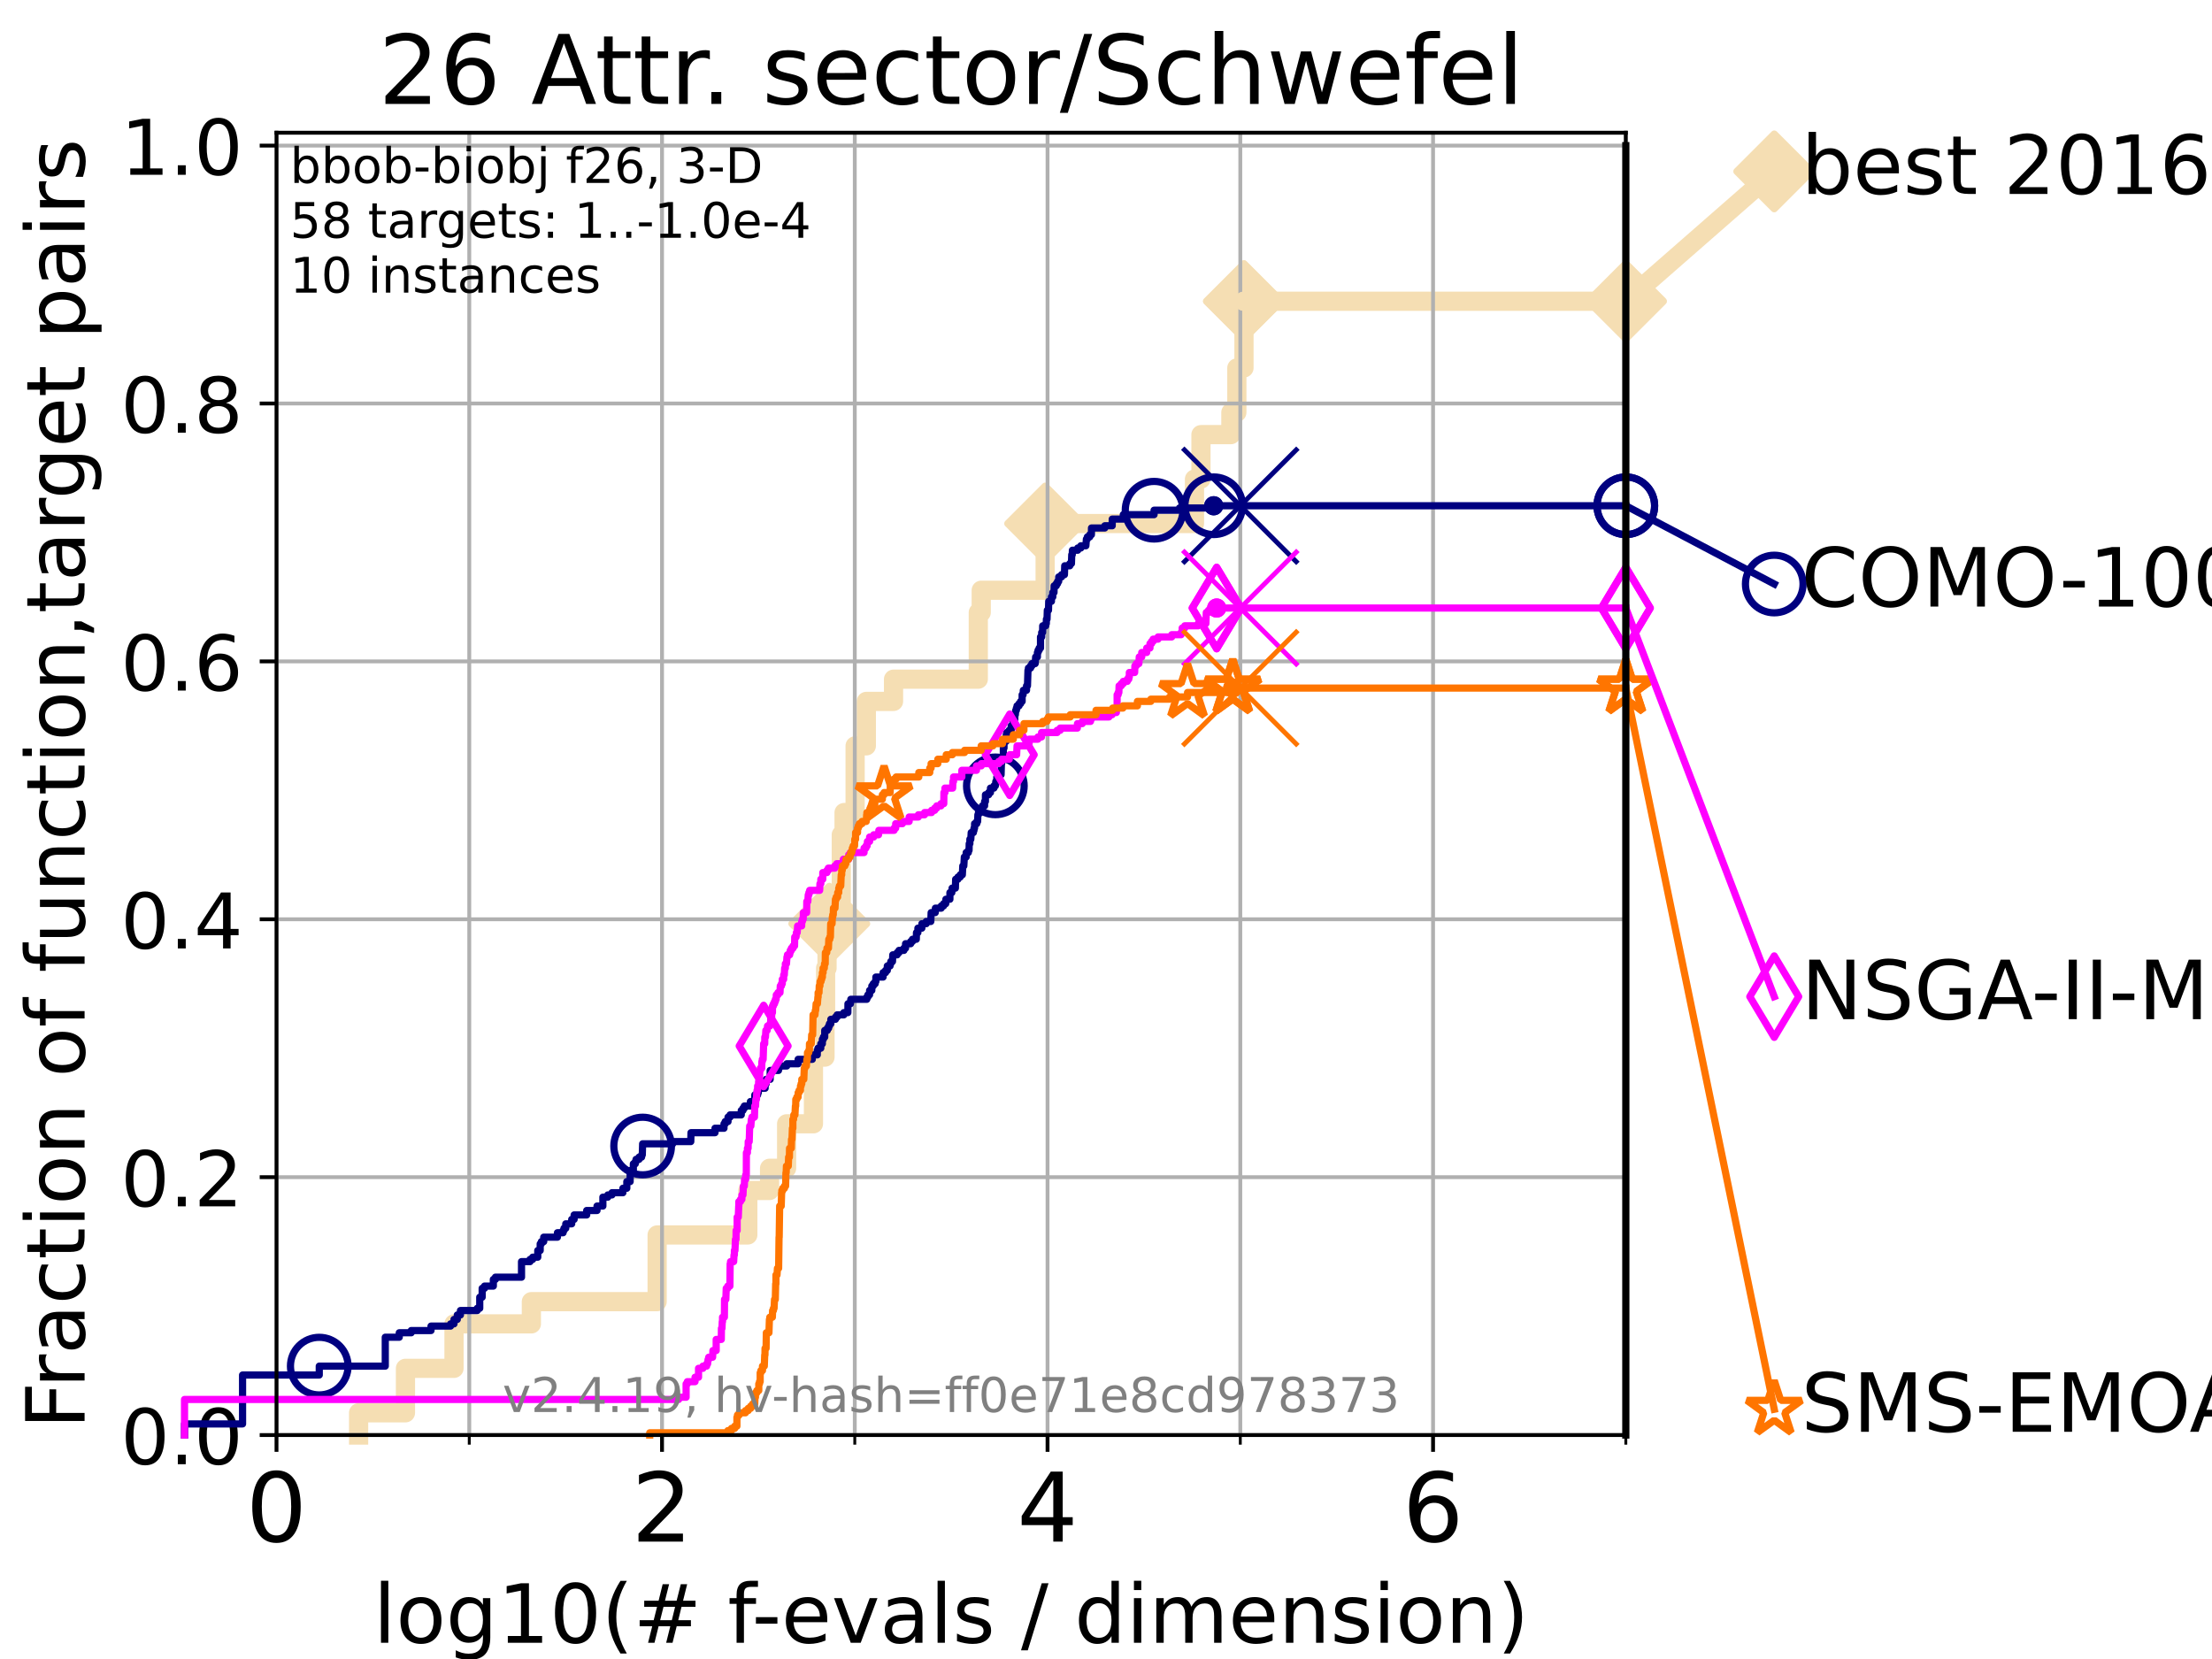 <?xml version="1.0" encoding="utf-8" standalone="no"?>
<!DOCTYPE svg PUBLIC "-//W3C//DTD SVG 1.1//EN"
  "http://www.w3.org/Graphics/SVG/1.1/DTD/svg11.dtd">
<!-- Created with matplotlib (https://matplotlib.org/) -->
<svg height="345.6pt" version="1.1" viewBox="0 0 460.8 345.6" width="460.8pt" xmlns="http://www.w3.org/2000/svg" xmlns:xlink="http://www.w3.org/1999/xlink">
 <defs>
  <style type="text/css">*{stroke-linecap:butt;stroke-linejoin:round;}</style>
 </defs>
 <g id="figure_1">
  <g id="patch_1">
   <path d="M 0 345.6 
L 460.8 345.6 
L 460.8 0 
L 0 0 
z
" style="fill:#ffffff;"/>
  </g>
  <g id="axes_1">
   <g id="patch_2">
    <path d="M 57.6 298.944 
L 338.688 298.944 
L 338.688 27.648 
L 57.6 27.648 
z
" style="fill:#ffffff;"/>
   </g>
   <g id="line2d_1">
    <path d="M 74.705 298.944 
L 74.705 294.313 
L 84.464 294.313 
L 84.464 285.05 
L 94.576 285.05 
L 94.576 275.788 
L 110.694 275.788 
L 110.694 271.157 
L 136.894 271.157 
L 136.894 257.263 
L 155.783 257.263 
L 155.783 248.001 
L 160.314 248.001 
L 160.314 243.37 
L 163.867 243.37 
L 163.867 234.107 
L 169.456 234.107 
L 169.456 220.214 
L 171.863 220.214 
L 171.863 210.951 
L 171.987 210.951 
L 171.987 201.689 
L 172.289 201.689 
L 172.289 192.426 
L 172.752 192.426 
L 172.752 187.795 
L 175.253 187.795 
L 175.253 173.901 
L 175.837 173.901 
L 175.837 169.27 
L 178.136 169.27 
L 178.136 155.377 
L 180.473 155.377 
L 180.473 146.114 
L 186.139 146.114 
L 186.139 141.483 
L 203.798 141.483 
L 203.798 127.589 
L 204.407 127.589 
L 204.407 122.958 
L 217.724 122.958 
L 217.724 109.065 
L 248.833 109.065 
L 248.833 99.802 
L 250.181 99.802 
L 250.181 90.54 
L 256.414 90.54 
L 256.414 85.909 
L 257.658 85.909 
L 257.658 76.646 
L 259.144 76.646 
L 259.144 62.753 
L 338.688 62.753 
" style="fill:none;stroke:#f5deb3;stroke-linecap:square;stroke-width:4;"/>
   </g>
   <g id="line2d_2">
    <defs>
     <path d="M 0 7.778 
L 7.778 0 
L 0 -7.778 
L -7.778 0 
z
" id="m8972e4eeb7" style="stroke:#f5deb3;stroke-linejoin:miter;stroke-width:1.5;"/>
    </defs>
    <g>
     <use style="fill:#f5deb3;stroke:#f5deb3;stroke-linejoin:miter;stroke-width:1.5;" x="172.752" xlink:href="#m8972e4eeb7" y="192.426"/>
     <use style="fill:#f5deb3;stroke:#f5deb3;stroke-linejoin:miter;stroke-width:1.5;" x="217.724" xlink:href="#m8972e4eeb7" y="109.065"/>
     <use style="fill:#f5deb3;stroke:#f5deb3;stroke-linejoin:miter;stroke-width:1.5;" x="259.144" xlink:href="#m8972e4eeb7" y="62.753"/>
     <use style="fill:#f5deb3;stroke:#f5deb3;stroke-linejoin:miter;stroke-width:1.5;" x="259.144" xlink:href="#m8972e4eeb7" y="62.753"/>
     <use style="fill:#f5deb3;stroke:#f5deb3;stroke-linejoin:miter;stroke-width:1.5;" x="338.688" xlink:href="#m8972e4eeb7" y="62.753"/>
    </g>
   </g>
   <g id="line2d_3">
    <path style="fill:none;stroke:#f5deb3;stroke-linecap:square;stroke-width:4;"/>
    <g/>
   </g>
   <g id="line2d_4">
    <path d="M 338.688 62.753 
L 369.608 35.706 
" style="fill:none;stroke:#f5deb3;stroke-linecap:square;stroke-width:4;"/>
    <g>
     <use style="fill:#f5deb3;stroke:#f5deb3;stroke-linejoin:miter;stroke-width:1.5;" x="338.688" xlink:href="#m8972e4eeb7" y="62.753"/>
     <use style="fill:#f5deb3;stroke:#f5deb3;stroke-linejoin:miter;stroke-width:1.5;" x="369.608" xlink:href="#m8972e4eeb7" y="35.706"/>
    </g>
   </g>
   <g id="matplotlib.axis_1">
    <g id="xtick_1">
     <g id="line2d_5">
      <path clip-path="url(#p6d4a4c6b06)" d="M 57.6 298.944 
L 57.6 27.648 
" style="fill:none;stroke:#b0b0b0;stroke-linecap:square;stroke-width:0.8;"/>
     </g>
     <g id="line2d_6">
      <defs>
       <path d="M 0 0 
L 0 3.5 
" id="m4b718c811d" style="stroke:#000000;stroke-width:0.8;"/>
      </defs>
      <g>
       <use style="stroke:#000000;stroke-width:0.8;" x="57.6" xlink:href="#m4b718c811d" y="298.944"/>
      </g>
     </g>
     <g id="text_1">
      <!-- 0 -->
      <g transform="translate(51.237 321.141)scale(0.2 -0.2)">
       <defs>
        <path d="M 31.781 66.406 
Q 24.172 66.406 20.328 58.906 
Q 16.5 51.422 16.5 36.375 
Q 16.5 21.391 20.328 13.891 
Q 24.172 6.391 31.781 6.391 
Q 39.453 6.391 43.281 13.891 
Q 47.125 21.391 47.125 36.375 
Q 47.125 51.422 43.281 58.906 
Q 39.453 66.406 31.781 66.406 
z
M 31.781 74.219 
Q 44.047 74.219 50.516 64.516 
Q 56.984 54.828 56.984 36.375 
Q 56.984 17.969 50.516 8.266 
Q 44.047 -1.422 31.781 -1.422 
Q 19.531 -1.422 13.062 8.266 
Q 6.594 17.969 6.594 36.375 
Q 6.594 54.828 13.062 64.516 
Q 19.531 74.219 31.781 74.219 
z
" id="DejaVuSans-48"/>
       </defs>
       <use xlink:href="#DejaVuSans-48"/>
      </g>
     </g>
    </g>
    <g id="xtick_2">
     <g id="line2d_7">
      <path clip-path="url(#p6d4a4c6b06)" d="M 137.911 298.944 
L 137.911 27.648 
" style="fill:none;stroke:#b0b0b0;stroke-linecap:square;stroke-width:0.8;"/>
     </g>
     <g id="line2d_8">
      <g>
       <use style="stroke:#000000;stroke-width:0.8;" x="137.911" xlink:href="#m4b718c811d" y="298.944"/>
      </g>
     </g>
     <g id="text_2">
      <!-- 2 -->
      <g transform="translate(131.548 321.141)scale(0.2 -0.2)">
       <defs>
        <path d="M 19.188 8.297 
L 53.609 8.297 
L 53.609 0 
L 7.328 0 
L 7.328 8.297 
Q 12.938 14.109 22.625 23.891 
Q 32.328 33.688 34.812 36.531 
Q 39.547 41.844 41.422 45.531 
Q 43.312 49.219 43.312 52.781 
Q 43.312 58.594 39.234 62.25 
Q 35.156 65.922 28.609 65.922 
Q 23.969 65.922 18.812 64.312 
Q 13.672 62.703 7.812 59.422 
L 7.812 69.391 
Q 13.766 71.781 18.938 73 
Q 24.125 74.219 28.422 74.219 
Q 39.75 74.219 46.484 68.547 
Q 53.219 62.891 53.219 53.422 
Q 53.219 48.922 51.531 44.891 
Q 49.859 40.875 45.406 35.406 
Q 44.188 33.984 37.641 27.219 
Q 31.109 20.453 19.188 8.297 
z
" id="DejaVuSans-50"/>
       </defs>
       <use xlink:href="#DejaVuSans-50"/>
      </g>
     </g>
    </g>
    <g id="xtick_3">
     <g id="line2d_9">
      <path clip-path="url(#p6d4a4c6b06)" d="M 218.222 298.944 
L 218.222 27.648 
" style="fill:none;stroke:#b0b0b0;stroke-linecap:square;stroke-width:0.8;"/>
     </g>
     <g id="line2d_10">
      <g>
       <use style="stroke:#000000;stroke-width:0.8;" x="218.222" xlink:href="#m4b718c811d" y="298.944"/>
      </g>
     </g>
     <g id="text_3">
      <!-- 4 -->
      <g transform="translate(211.859 321.141)scale(0.2 -0.2)">
       <defs>
        <path d="M 37.797 64.312 
L 12.891 25.391 
L 37.797 25.391 
z
M 35.203 72.906 
L 47.609 72.906 
L 47.609 25.391 
L 58.016 25.391 
L 58.016 17.188 
L 47.609 17.188 
L 47.609 0 
L 37.797 0 
L 37.797 17.188 
L 4.891 17.188 
L 4.891 26.703 
z
" id="DejaVuSans-52"/>
       </defs>
       <use xlink:href="#DejaVuSans-52"/>
      </g>
     </g>
    </g>
    <g id="xtick_4">
     <g id="line2d_11">
      <path clip-path="url(#p6d4a4c6b06)" d="M 298.533 298.944 
L 298.533 27.648 
" style="fill:none;stroke:#b0b0b0;stroke-linecap:square;stroke-width:0.8;"/>
     </g>
     <g id="line2d_12">
      <g>
       <use style="stroke:#000000;stroke-width:0.8;" x="298.533" xlink:href="#m4b718c811d" y="298.944"/>
      </g>
     </g>
     <g id="text_4">
      <!-- 6 -->
      <g transform="translate(292.17 321.141)scale(0.2 -0.2)">
       <defs>
        <path d="M 33.016 40.375 
Q 26.375 40.375 22.484 35.828 
Q 18.609 31.297 18.609 23.391 
Q 18.609 15.531 22.484 10.953 
Q 26.375 6.391 33.016 6.391 
Q 39.656 6.391 43.531 10.953 
Q 47.406 15.531 47.406 23.391 
Q 47.406 31.297 43.531 35.828 
Q 39.656 40.375 33.016 40.375 
z
M 52.594 71.297 
L 52.594 62.312 
Q 48.875 64.062 45.094 64.984 
Q 41.312 65.922 37.594 65.922 
Q 27.828 65.922 22.672 59.328 
Q 17.531 52.734 16.797 39.406 
Q 19.672 43.656 24.016 45.922 
Q 28.375 48.188 33.594 48.188 
Q 44.578 48.188 50.953 41.516 
Q 57.328 34.859 57.328 23.391 
Q 57.328 12.156 50.688 5.359 
Q 44.047 -1.422 33.016 -1.422 
Q 20.359 -1.422 13.672 8.266 
Q 6.984 17.969 6.984 36.375 
Q 6.984 53.656 15.188 63.938 
Q 23.391 74.219 37.203 74.219 
Q 40.922 74.219 44.703 73.484 
Q 48.484 72.75 52.594 71.297 
z
" id="DejaVuSans-54"/>
       </defs>
       <use xlink:href="#DejaVuSans-54"/>
      </g>
     </g>
    </g>
    <g id="xtick_5">
     <g id="line2d_13">
      <path clip-path="url(#p6d4a4c6b06)" d="M 97.755 298.944 
L 97.755 27.648 
" style="fill:none;stroke:#b0b0b0;stroke-linecap:square;stroke-width:0.8;"/>
     </g>
     <g id="line2d_14">
      <defs>
       <path d="M 0 0 
L 0 2 
" id="m11f0a837ec" style="stroke:#000000;stroke-width:0.6;"/>
      </defs>
      <g>
       <use style="stroke:#000000;stroke-width:0.6;" x="97.755" xlink:href="#m11f0a837ec" y="298.944"/>
      </g>
     </g>
    </g>
    <g id="xtick_6">
     <g id="line2d_15">
      <path clip-path="url(#p6d4a4c6b06)" d="M 178.066 298.944 
L 178.066 27.648 
" style="fill:none;stroke:#b0b0b0;stroke-linecap:square;stroke-width:0.8;"/>
     </g>
     <g id="line2d_16">
      <g>
       <use style="stroke:#000000;stroke-width:0.6;" x="178.066" xlink:href="#m11f0a837ec" y="298.944"/>
      </g>
     </g>
    </g>
    <g id="xtick_7">
     <g id="line2d_17">
      <path clip-path="url(#p6d4a4c6b06)" d="M 258.377 298.944 
L 258.377 27.648 
" style="fill:none;stroke:#b0b0b0;stroke-linecap:square;stroke-width:0.8;"/>
     </g>
     <g id="line2d_18">
      <g>
       <use style="stroke:#000000;stroke-width:0.6;" x="258.377" xlink:href="#m11f0a837ec" y="298.944"/>
      </g>
     </g>
    </g>
    <g id="xtick_8">
     <g id="line2d_19">
      <path clip-path="url(#p6d4a4c6b06)" d="M 338.688 298.944 
L 338.688 27.648 
" style="fill:none;stroke:#b0b0b0;stroke-linecap:square;stroke-width:0.8;"/>
     </g>
     <g id="line2d_20">
      <g>
       <use style="stroke:#000000;stroke-width:0.6;" x="338.688" xlink:href="#m11f0a837ec" y="298.944"/>
      </g>
     </g>
    </g>
    <g id="text_5">
     <!-- log10(# f-evals / dimension) -->
     <g transform="translate(77.764 342.218)scale(0.17 -0.17)">
      <defs>
       <path d="M 9.422 75.984 
L 18.406 75.984 
L 18.406 0 
L 9.422 0 
z
" id="DejaVuSans-108"/>
       <path d="M 30.609 48.391 
Q 23.391 48.391 19.188 42.75 
Q 14.984 37.109 14.984 27.297 
Q 14.984 17.484 19.156 11.844 
Q 23.344 6.203 30.609 6.203 
Q 37.797 6.203 41.984 11.859 
Q 46.188 17.531 46.188 27.297 
Q 46.188 37.016 41.984 42.703 
Q 37.797 48.391 30.609 48.391 
z
M 30.609 56 
Q 42.328 56 49.016 48.375 
Q 55.719 40.766 55.719 27.297 
Q 55.719 13.875 49.016 6.219 
Q 42.328 -1.422 30.609 -1.422 
Q 18.844 -1.422 12.172 6.219 
Q 5.516 13.875 5.516 27.297 
Q 5.516 40.766 12.172 48.375 
Q 18.844 56 30.609 56 
z
" id="DejaVuSans-111"/>
       <path d="M 45.406 27.984 
Q 45.406 37.75 41.375 43.109 
Q 37.359 48.484 30.078 48.484 
Q 22.859 48.484 18.828 43.109 
Q 14.797 37.75 14.797 27.984 
Q 14.797 18.266 18.828 12.891 
Q 22.859 7.516 30.078 7.516 
Q 37.359 7.516 41.375 12.891 
Q 45.406 18.266 45.406 27.984 
z
M 54.391 6.781 
Q 54.391 -7.172 48.188 -13.984 
Q 42 -20.797 29.203 -20.797 
Q 24.469 -20.797 20.266 -20.094 
Q 16.062 -19.391 12.109 -17.922 
L 12.109 -9.188 
Q 16.062 -11.328 19.922 -12.344 
Q 23.781 -13.375 27.781 -13.375 
Q 36.625 -13.375 41.016 -8.766 
Q 45.406 -4.156 45.406 5.172 
L 45.406 9.625 
Q 42.625 4.781 38.281 2.391 
Q 33.938 0 27.875 0 
Q 17.828 0 11.672 7.656 
Q 5.516 15.328 5.516 27.984 
Q 5.516 40.672 11.672 48.328 
Q 17.828 56 27.875 56 
Q 33.938 56 38.281 53.609 
Q 42.625 51.219 45.406 46.391 
L 45.406 54.688 
L 54.391 54.688 
z
" id="DejaVuSans-103"/>
       <path d="M 12.406 8.297 
L 28.516 8.297 
L 28.516 63.922 
L 10.984 60.406 
L 10.984 69.391 
L 28.422 72.906 
L 38.281 72.906 
L 38.281 8.297 
L 54.391 8.297 
L 54.391 0 
L 12.406 0 
z
" id="DejaVuSans-49"/>
       <path d="M 31 75.875 
Q 24.469 64.656 21.281 53.656 
Q 18.109 42.672 18.109 31.391 
Q 18.109 20.125 21.312 9.062 
Q 24.516 -2 31 -13.188 
L 23.188 -13.188 
Q 15.875 -1.703 12.234 9.375 
Q 8.594 20.453 8.594 31.391 
Q 8.594 42.281 12.203 53.312 
Q 15.828 64.359 23.188 75.875 
z
" id="DejaVuSans-40"/>
       <path d="M 51.125 44 
L 36.922 44 
L 32.812 27.688 
L 47.125 27.688 
z
M 43.797 71.781 
L 38.719 51.516 
L 52.984 51.516 
L 58.109 71.781 
L 65.922 71.781 
L 60.891 51.516 
L 76.125 51.516 
L 76.125 44 
L 58.984 44 
L 54.984 27.688 
L 70.516 27.688 
L 70.516 20.219 
L 53.078 20.219 
L 48 0 
L 40.188 0 
L 45.219 20.219 
L 30.906 20.219 
L 25.875 0 
L 18.016 0 
L 23.094 20.219 
L 7.719 20.219 
L 7.719 27.688 
L 24.906 27.688 
L 29 44 
L 13.281 44 
L 13.281 51.516 
L 30.906 51.516 
L 35.891 71.781 
z
" id="DejaVuSans-35"/>
       <path id="DejaVuSans-32"/>
       <path d="M 37.109 75.984 
L 37.109 68.5 
L 28.516 68.5 
Q 23.688 68.5 21.797 66.547 
Q 19.922 64.594 19.922 59.516 
L 19.922 54.688 
L 34.719 54.688 
L 34.719 47.703 
L 19.922 47.703 
L 19.922 0 
L 10.891 0 
L 10.891 47.703 
L 2.297 47.703 
L 2.297 54.688 
L 10.891 54.688 
L 10.891 58.5 
Q 10.891 67.625 15.141 71.797 
Q 19.391 75.984 28.609 75.984 
z
" id="DejaVuSans-102"/>
       <path d="M 4.891 31.391 
L 31.203 31.391 
L 31.203 23.391 
L 4.891 23.391 
z
" id="DejaVuSans-45"/>
       <path d="M 56.203 29.594 
L 56.203 25.203 
L 14.891 25.203 
Q 15.484 15.922 20.484 11.062 
Q 25.484 6.203 34.422 6.203 
Q 39.594 6.203 44.453 7.469 
Q 49.312 8.734 54.109 11.281 
L 54.109 2.781 
Q 49.266 0.734 44.188 -0.344 
Q 39.109 -1.422 33.891 -1.422 
Q 20.797 -1.422 13.156 6.188 
Q 5.516 13.812 5.516 26.812 
Q 5.516 40.234 12.766 48.109 
Q 20.016 56 32.328 56 
Q 43.359 56 49.781 48.891 
Q 56.203 41.797 56.203 29.594 
z
M 47.219 32.234 
Q 47.125 39.594 43.094 43.984 
Q 39.062 48.391 32.422 48.391 
Q 24.906 48.391 20.391 44.141 
Q 15.875 39.891 15.188 32.172 
z
" id="DejaVuSans-101"/>
       <path d="M 2.984 54.688 
L 12.5 54.688 
L 29.594 8.797 
L 46.688 54.688 
L 56.203 54.688 
L 35.688 0 
L 23.484 0 
z
" id="DejaVuSans-118"/>
       <path d="M 34.281 27.484 
Q 23.391 27.484 19.188 25 
Q 14.984 22.516 14.984 16.5 
Q 14.984 11.719 18.141 8.906 
Q 21.297 6.109 26.703 6.109 
Q 34.188 6.109 38.703 11.406 
Q 43.219 16.703 43.219 25.484 
L 43.219 27.484 
z
M 52.203 31.203 
L 52.203 0 
L 43.219 0 
L 43.219 8.297 
Q 40.141 3.328 35.547 0.953 
Q 30.953 -1.422 24.312 -1.422 
Q 15.922 -1.422 10.953 3.297 
Q 6 8.016 6 15.922 
Q 6 25.141 12.172 29.828 
Q 18.359 34.516 30.609 34.516 
L 43.219 34.516 
L 43.219 35.406 
Q 43.219 41.609 39.141 45 
Q 35.062 48.391 27.688 48.391 
Q 23 48.391 18.547 47.266 
Q 14.109 46.141 10.016 43.891 
L 10.016 52.203 
Q 14.938 54.109 19.578 55.047 
Q 24.219 56 28.609 56 
Q 40.484 56 46.344 49.844 
Q 52.203 43.703 52.203 31.203 
z
" id="DejaVuSans-97"/>
       <path d="M 44.281 53.078 
L 44.281 44.578 
Q 40.484 46.531 36.375 47.5 
Q 32.281 48.484 27.875 48.484 
Q 21.188 48.484 17.844 46.438 
Q 14.5 44.391 14.5 40.281 
Q 14.5 37.156 16.891 35.375 
Q 19.281 33.594 26.516 31.984 
L 29.594 31.297 
Q 39.156 29.25 43.188 25.516 
Q 47.219 21.781 47.219 15.094 
Q 47.219 7.469 41.188 3.016 
Q 35.156 -1.422 24.609 -1.422 
Q 20.219 -1.422 15.453 -0.562 
Q 10.688 0.297 5.422 2 
L 5.422 11.281 
Q 10.406 8.688 15.234 7.391 
Q 20.062 6.109 24.812 6.109 
Q 31.156 6.109 34.562 8.281 
Q 37.984 10.453 37.984 14.406 
Q 37.984 18.062 35.516 20.016 
Q 33.062 21.969 24.703 23.781 
L 21.578 24.516 
Q 13.234 26.266 9.516 29.906 
Q 5.812 33.547 5.812 39.891 
Q 5.812 47.609 11.281 51.797 
Q 16.75 56 26.812 56 
Q 31.781 56 36.172 55.266 
Q 40.578 54.547 44.281 53.078 
z
" id="DejaVuSans-115"/>
       <path d="M 25.391 72.906 
L 33.688 72.906 
L 8.297 -9.281 
L 0 -9.281 
z
" id="DejaVuSans-47"/>
       <path d="M 45.406 46.391 
L 45.406 75.984 
L 54.391 75.984 
L 54.391 0 
L 45.406 0 
L 45.406 8.203 
Q 42.578 3.328 38.25 0.953 
Q 33.938 -1.422 27.875 -1.422 
Q 17.969 -1.422 11.734 6.484 
Q 5.516 14.406 5.516 27.297 
Q 5.516 40.188 11.734 48.094 
Q 17.969 56 27.875 56 
Q 33.938 56 38.25 53.625 
Q 42.578 51.266 45.406 46.391 
z
M 14.797 27.297 
Q 14.797 17.391 18.875 11.75 
Q 22.953 6.109 30.078 6.109 
Q 37.203 6.109 41.297 11.75 
Q 45.406 17.391 45.406 27.297 
Q 45.406 37.203 41.297 42.844 
Q 37.203 48.484 30.078 48.484 
Q 22.953 48.484 18.875 42.844 
Q 14.797 37.203 14.797 27.297 
z
" id="DejaVuSans-100"/>
       <path d="M 9.422 54.688 
L 18.406 54.688 
L 18.406 0 
L 9.422 0 
z
M 9.422 75.984 
L 18.406 75.984 
L 18.406 64.594 
L 9.422 64.594 
z
" id="DejaVuSans-105"/>
       <path d="M 52 44.188 
Q 55.375 50.25 60.062 53.125 
Q 64.75 56 71.094 56 
Q 79.641 56 84.281 50.016 
Q 88.922 44.047 88.922 33.016 
L 88.922 0 
L 79.891 0 
L 79.891 32.719 
Q 79.891 40.578 77.094 44.375 
Q 74.312 48.188 68.609 48.188 
Q 61.625 48.188 57.562 43.547 
Q 53.516 38.922 53.516 30.906 
L 53.516 0 
L 44.484 0 
L 44.484 32.719 
Q 44.484 40.625 41.703 44.406 
Q 38.922 48.188 33.109 48.188 
Q 26.219 48.188 22.156 43.531 
Q 18.109 38.875 18.109 30.906 
L 18.109 0 
L 9.078 0 
L 9.078 54.688 
L 18.109 54.688 
L 18.109 46.188 
Q 21.188 51.219 25.484 53.609 
Q 29.781 56 35.688 56 
Q 41.656 56 45.828 52.969 
Q 50 49.953 52 44.188 
z
" id="DejaVuSans-109"/>
       <path d="M 54.891 33.016 
L 54.891 0 
L 45.906 0 
L 45.906 32.719 
Q 45.906 40.484 42.875 44.328 
Q 39.844 48.188 33.797 48.188 
Q 26.516 48.188 22.312 43.547 
Q 18.109 38.922 18.109 30.906 
L 18.109 0 
L 9.078 0 
L 9.078 54.688 
L 18.109 54.688 
L 18.109 46.188 
Q 21.344 51.125 25.703 53.562 
Q 30.078 56 35.797 56 
Q 45.219 56 50.047 50.172 
Q 54.891 44.344 54.891 33.016 
z
" id="DejaVuSans-110"/>
       <path d="M 8.016 75.875 
L 15.828 75.875 
Q 23.141 64.359 26.781 53.312 
Q 30.422 42.281 30.422 31.391 
Q 30.422 20.453 26.781 9.375 
Q 23.141 -1.703 15.828 -13.188 
L 8.016 -13.188 
Q 14.5 -2 17.703 9.062 
Q 20.906 20.125 20.906 31.391 
Q 20.906 42.672 17.703 53.656 
Q 14.5 64.656 8.016 75.875 
z
" id="DejaVuSans-41"/>
      </defs>
      <use xlink:href="#DejaVuSans-108"/>
      <use x="27.783" xlink:href="#DejaVuSans-111"/>
      <use x="88.965" xlink:href="#DejaVuSans-103"/>
      <use x="152.441" xlink:href="#DejaVuSans-49"/>
      <use x="216.064" xlink:href="#DejaVuSans-48"/>
      <use x="279.688" xlink:href="#DejaVuSans-40"/>
      <use x="318.701" xlink:href="#DejaVuSans-35"/>
      <use x="402.49" xlink:href="#DejaVuSans-32"/>
      <use x="434.277" xlink:href="#DejaVuSans-102"/>
      <use x="463.982" xlink:href="#DejaVuSans-45"/>
      <use x="500.066" xlink:href="#DejaVuSans-101"/>
      <use x="561.59" xlink:href="#DejaVuSans-118"/>
      <use x="620.77" xlink:href="#DejaVuSans-97"/>
      <use x="682.049" xlink:href="#DejaVuSans-108"/>
      <use x="709.832" xlink:href="#DejaVuSans-115"/>
      <use x="761.932" xlink:href="#DejaVuSans-32"/>
      <use x="793.719" xlink:href="#DejaVuSans-47"/>
      <use x="827.41" xlink:href="#DejaVuSans-32"/>
      <use x="859.197" xlink:href="#DejaVuSans-100"/>
      <use x="922.674" xlink:href="#DejaVuSans-105"/>
      <use x="950.457" xlink:href="#DejaVuSans-109"/>
      <use x="1047.869" xlink:href="#DejaVuSans-101"/>
      <use x="1109.393" xlink:href="#DejaVuSans-110"/>
      <use x="1172.771" xlink:href="#DejaVuSans-115"/>
      <use x="1224.871" xlink:href="#DejaVuSans-105"/>
      <use x="1252.654" xlink:href="#DejaVuSans-111"/>
      <use x="1313.836" xlink:href="#DejaVuSans-110"/>
      <use x="1377.215" xlink:href="#DejaVuSans-41"/>
     </g>
    </g>
   </g>
   <g id="matplotlib.axis_2">
    <g id="ytick_1">
     <g id="line2d_21">
      <path clip-path="url(#p6d4a4c6b06)" d="M 57.6 298.944 
L 338.688 298.944 
" style="fill:none;stroke:#b0b0b0;stroke-linecap:square;stroke-width:0.8;"/>
     </g>
     <g id="line2d_22">
      <defs>
       <path d="M 0 0 
L -3.5 0 
" id="me8cdeb0d06" style="stroke:#000000;stroke-width:0.8;"/>
      </defs>
      <g>
       <use style="stroke:#000000;stroke-width:0.8;" x="57.6" xlink:href="#me8cdeb0d06" y="298.944"/>
      </g>
     </g>
     <g id="text_6">
      <!-- 0.0 -->
      <g transform="translate(25.155 305.023)scale(0.16 -0.16)">
       <defs>
        <path d="M 10.688 12.406 
L 21 12.406 
L 21 0 
L 10.688 0 
z
" id="DejaVuSans-46"/>
       </defs>
       <use xlink:href="#DejaVuSans-48"/>
       <use x="63.623" xlink:href="#DejaVuSans-46"/>
       <use x="95.41" xlink:href="#DejaVuSans-48"/>
      </g>
     </g>
    </g>
    <g id="ytick_2">
     <g id="line2d_23">
      <path clip-path="url(#p6d4a4c6b06)" d="M 57.6 245.222 
L 338.688 245.222 
" style="fill:none;stroke:#b0b0b0;stroke-linecap:square;stroke-width:0.8;"/>
     </g>
     <g id="line2d_24">
      <g>
       <use style="stroke:#000000;stroke-width:0.8;" x="57.6" xlink:href="#me8cdeb0d06" y="245.222"/>
      </g>
     </g>
     <g id="text_7">
      <!-- 0.2 -->
      <g transform="translate(25.155 251.301)scale(0.16 -0.16)">
       <use xlink:href="#DejaVuSans-48"/>
       <use x="63.623" xlink:href="#DejaVuSans-46"/>
       <use x="95.41" xlink:href="#DejaVuSans-50"/>
      </g>
     </g>
    </g>
    <g id="ytick_3">
     <g id="line2d_25">
      <path clip-path="url(#p6d4a4c6b06)" d="M 57.6 191.5 
L 338.688 191.5 
" style="fill:none;stroke:#b0b0b0;stroke-linecap:square;stroke-width:0.8;"/>
     </g>
     <g id="line2d_26">
      <g>
       <use style="stroke:#000000;stroke-width:0.8;" x="57.6" xlink:href="#me8cdeb0d06" y="191.5"/>
      </g>
     </g>
     <g id="text_8">
      <!-- 0.4 -->
      <g transform="translate(25.155 197.579)scale(0.16 -0.16)">
       <use xlink:href="#DejaVuSans-48"/>
       <use x="63.623" xlink:href="#DejaVuSans-46"/>
       <use x="95.41" xlink:href="#DejaVuSans-52"/>
      </g>
     </g>
    </g>
    <g id="ytick_4">
     <g id="line2d_27">
      <path clip-path="url(#p6d4a4c6b06)" d="M 57.6 137.778 
L 338.688 137.778 
" style="fill:none;stroke:#b0b0b0;stroke-linecap:square;stroke-width:0.8;"/>
     </g>
     <g id="line2d_28">
      <g>
       <use style="stroke:#000000;stroke-width:0.8;" x="57.6" xlink:href="#me8cdeb0d06" y="137.778"/>
      </g>
     </g>
     <g id="text_9">
      <!-- 0.6 -->
      <g transform="translate(25.155 143.857)scale(0.16 -0.16)">
       <use xlink:href="#DejaVuSans-48"/>
       <use x="63.623" xlink:href="#DejaVuSans-46"/>
       <use x="95.41" xlink:href="#DejaVuSans-54"/>
      </g>
     </g>
    </g>
    <g id="ytick_5">
     <g id="line2d_29">
      <path clip-path="url(#p6d4a4c6b06)" d="M 57.6 84.056 
L 338.688 84.056 
" style="fill:none;stroke:#b0b0b0;stroke-linecap:square;stroke-width:0.8;"/>
     </g>
     <g id="line2d_30">
      <g>
       <use style="stroke:#000000;stroke-width:0.8;" x="57.6" xlink:href="#me8cdeb0d06" y="84.056"/>
      </g>
     </g>
     <g id="text_10">
      <!-- 0.8 -->
      <g transform="translate(25.155 90.135)scale(0.16 -0.16)">
       <defs>
        <path d="M 31.781 34.625 
Q 24.75 34.625 20.719 30.859 
Q 16.703 27.094 16.703 20.516 
Q 16.703 13.922 20.719 10.156 
Q 24.75 6.391 31.781 6.391 
Q 38.812 6.391 42.859 10.172 
Q 46.922 13.969 46.922 20.516 
Q 46.922 27.094 42.891 30.859 
Q 38.875 34.625 31.781 34.625 
z
M 21.922 38.812 
Q 15.578 40.375 12.031 44.719 
Q 8.5 49.078 8.5 55.328 
Q 8.5 64.062 14.719 69.141 
Q 20.953 74.219 31.781 74.219 
Q 42.672 74.219 48.875 69.141 
Q 55.078 64.062 55.078 55.328 
Q 55.078 49.078 51.531 44.719 
Q 48 40.375 41.703 38.812 
Q 48.828 37.156 52.797 32.312 
Q 56.781 27.484 56.781 20.516 
Q 56.781 9.906 50.312 4.234 
Q 43.844 -1.422 31.781 -1.422 
Q 19.734 -1.422 13.25 4.234 
Q 6.781 9.906 6.781 20.516 
Q 6.781 27.484 10.781 32.312 
Q 14.797 37.156 21.922 38.812 
z
M 18.312 54.391 
Q 18.312 48.734 21.844 45.562 
Q 25.391 42.391 31.781 42.391 
Q 38.141 42.391 41.719 45.562 
Q 45.312 48.734 45.312 54.391 
Q 45.312 60.062 41.719 63.234 
Q 38.141 66.406 31.781 66.406 
Q 25.391 66.406 21.844 63.234 
Q 18.312 60.062 18.312 54.391 
z
" id="DejaVuSans-56"/>
       </defs>
       <use xlink:href="#DejaVuSans-48"/>
       <use x="63.623" xlink:href="#DejaVuSans-46"/>
       <use x="95.41" xlink:href="#DejaVuSans-56"/>
      </g>
     </g>
    </g>
    <g id="ytick_6">
     <g id="line2d_31">
      <path clip-path="url(#p6d4a4c6b06)" d="M 57.6 30.334 
L 338.688 30.334 
" style="fill:none;stroke:#b0b0b0;stroke-linecap:square;stroke-width:0.8;"/>
     </g>
     <g id="line2d_32">
      <g>
       <use style="stroke:#000000;stroke-width:0.8;" x="57.6" xlink:href="#me8cdeb0d06" y="30.334"/>
      </g>
     </g>
     <g id="text_11">
      <!-- 1.0 -->
      <g transform="translate(25.155 36.413)scale(0.16 -0.16)">
       <use xlink:href="#DejaVuSans-49"/>
       <use x="63.623" xlink:href="#DejaVuSans-46"/>
       <use x="95.41" xlink:href="#DejaVuSans-48"/>
      </g>
     </g>
    </g>
    <g id="text_12">
     <!-- Fraction of function,target pairs -->
     <g transform="translate(17.62 297.681)rotate(-90)scale(0.17 -0.17)">
      <defs>
       <path d="M 9.812 72.906 
L 51.703 72.906 
L 51.703 64.594 
L 19.672 64.594 
L 19.672 43.109 
L 48.578 43.109 
L 48.578 34.812 
L 19.672 34.812 
L 19.672 0 
L 9.812 0 
z
" id="DejaVuSans-70"/>
       <path d="M 41.109 46.297 
Q 39.594 47.172 37.812 47.578 
Q 36.031 48 33.891 48 
Q 26.266 48 22.188 43.047 
Q 18.109 38.094 18.109 28.812 
L 18.109 0 
L 9.078 0 
L 9.078 54.688 
L 18.109 54.688 
L 18.109 46.188 
Q 20.953 51.172 25.484 53.578 
Q 30.031 56 36.531 56 
Q 37.453 56 38.578 55.875 
Q 39.703 55.766 41.062 55.516 
z
" id="DejaVuSans-114"/>
       <path d="M 48.781 52.594 
L 48.781 44.188 
Q 44.969 46.297 41.141 47.344 
Q 37.312 48.391 33.406 48.391 
Q 24.656 48.391 19.812 42.844 
Q 14.984 37.312 14.984 27.297 
Q 14.984 17.281 19.812 11.734 
Q 24.656 6.203 33.406 6.203 
Q 37.312 6.203 41.141 7.25 
Q 44.969 8.297 48.781 10.406 
L 48.781 2.094 
Q 45.016 0.344 40.984 -0.531 
Q 36.969 -1.422 32.422 -1.422 
Q 20.062 -1.422 12.781 6.344 
Q 5.516 14.109 5.516 27.297 
Q 5.516 40.672 12.859 48.328 
Q 20.219 56 33.016 56 
Q 37.156 56 41.109 55.141 
Q 45.062 54.297 48.781 52.594 
z
" id="DejaVuSans-99"/>
       <path d="M 18.312 70.219 
L 18.312 54.688 
L 36.812 54.688 
L 36.812 47.703 
L 18.312 47.703 
L 18.312 18.016 
Q 18.312 11.328 20.141 9.422 
Q 21.969 7.516 27.594 7.516 
L 36.812 7.516 
L 36.812 0 
L 27.594 0 
Q 17.188 0 13.234 3.875 
Q 9.281 7.766 9.281 18.016 
L 9.281 47.703 
L 2.688 47.703 
L 2.688 54.688 
L 9.281 54.688 
L 9.281 70.219 
z
" id="DejaVuSans-116"/>
       <path d="M 8.5 21.578 
L 8.5 54.688 
L 17.484 54.688 
L 17.484 21.922 
Q 17.484 14.156 20.5 10.266 
Q 23.531 6.391 29.594 6.391 
Q 36.859 6.391 41.078 11.031 
Q 45.312 15.672 45.312 23.688 
L 45.312 54.688 
L 54.297 54.688 
L 54.297 0 
L 45.312 0 
L 45.312 8.406 
Q 42.047 3.422 37.719 1 
Q 33.406 -1.422 27.688 -1.422 
Q 18.266 -1.422 13.375 4.438 
Q 8.5 10.297 8.5 21.578 
z
M 31.109 56 
z
" id="DejaVuSans-117"/>
       <path d="M 11.719 12.406 
L 22.016 12.406 
L 22.016 4 
L 14.016 -11.625 
L 7.719 -11.625 
L 11.719 4 
z
" id="DejaVuSans-44"/>
       <path d="M 18.109 8.203 
L 18.109 -20.797 
L 9.078 -20.797 
L 9.078 54.688 
L 18.109 54.688 
L 18.109 46.391 
Q 20.953 51.266 25.266 53.625 
Q 29.594 56 35.594 56 
Q 45.562 56 51.781 48.094 
Q 58.016 40.188 58.016 27.297 
Q 58.016 14.406 51.781 6.484 
Q 45.562 -1.422 35.594 -1.422 
Q 29.594 -1.422 25.266 0.953 
Q 20.953 3.328 18.109 8.203 
z
M 48.688 27.297 
Q 48.688 37.203 44.609 42.844 
Q 40.531 48.484 33.406 48.484 
Q 26.266 48.484 22.188 42.844 
Q 18.109 37.203 18.109 27.297 
Q 18.109 17.391 22.188 11.75 
Q 26.266 6.109 33.406 6.109 
Q 40.531 6.109 44.609 11.75 
Q 48.688 17.391 48.688 27.297 
z
" id="DejaVuSans-112"/>
      </defs>
      <use xlink:href="#DejaVuSans-70"/>
      <use x="50.27" xlink:href="#DejaVuSans-114"/>
      <use x="91.383" xlink:href="#DejaVuSans-97"/>
      <use x="152.662" xlink:href="#DejaVuSans-99"/>
      <use x="207.643" xlink:href="#DejaVuSans-116"/>
      <use x="246.852" xlink:href="#DejaVuSans-105"/>
      <use x="274.635" xlink:href="#DejaVuSans-111"/>
      <use x="335.816" xlink:href="#DejaVuSans-110"/>
      <use x="399.195" xlink:href="#DejaVuSans-32"/>
      <use x="430.982" xlink:href="#DejaVuSans-111"/>
      <use x="492.164" xlink:href="#DejaVuSans-102"/>
      <use x="527.369" xlink:href="#DejaVuSans-32"/>
      <use x="559.156" xlink:href="#DejaVuSans-102"/>
      <use x="594.361" xlink:href="#DejaVuSans-117"/>
      <use x="657.74" xlink:href="#DejaVuSans-110"/>
      <use x="721.119" xlink:href="#DejaVuSans-99"/>
      <use x="776.1" xlink:href="#DejaVuSans-116"/>
      <use x="815.309" xlink:href="#DejaVuSans-105"/>
      <use x="843.092" xlink:href="#DejaVuSans-111"/>
      <use x="904.273" xlink:href="#DejaVuSans-110"/>
      <use x="967.652" xlink:href="#DejaVuSans-44"/>
      <use x="999.439" xlink:href="#DejaVuSans-116"/>
      <use x="1038.648" xlink:href="#DejaVuSans-97"/>
      <use x="1099.928" xlink:href="#DejaVuSans-114"/>
      <use x="1139.291" xlink:href="#DejaVuSans-103"/>
      <use x="1202.768" xlink:href="#DejaVuSans-101"/>
      <use x="1264.291" xlink:href="#DejaVuSans-116"/>
      <use x="1303.5" xlink:href="#DejaVuSans-32"/>
      <use x="1335.287" xlink:href="#DejaVuSans-112"/>
      <use x="1398.764" xlink:href="#DejaVuSans-97"/>
      <use x="1460.043" xlink:href="#DejaVuSans-105"/>
      <use x="1487.826" xlink:href="#DejaVuSans-114"/>
      <use x="1528.939" xlink:href="#DejaVuSans-115"/>
     </g>
    </g>
   </g>
   <g id="line2d_33">
    <defs>
     <path d="M 0 1.5 
C 0.398 1.5 0.779 1.342 1.061 1.061 
C 1.342 0.779 1.5 0.398 1.5 0 
C 1.5 -0.398 1.342 -0.779 1.061 -1.061 
C 0.779 -1.342 0.398 -1.5 0 -1.5 
C -0.398 -1.5 -0.779 -1.342 -1.061 -1.061 
C -1.342 -0.779 -1.5 -0.398 -1.5 0 
C -1.5 0.398 -1.342 0.779 -1.061 1.061 
C -0.779 1.342 -0.398 1.5 0 1.5 
z
" id="m774cce9082" style="stroke:#f5deb3;"/>
    </defs>
    <g>
     <use style="fill:#f5deb3;stroke:#f5deb3;" x="259.144" xlink:href="#m774cce9082" y="62.753"/>
     <use style="fill:#f5deb3;stroke:#f5deb3;" x="259.144" xlink:href="#m774cce9082" y="62.753"/>
    </g>
   </g>
   <g id="line2d_34">
    <defs>
     <path d="M 0 1.5 
C 0.398 1.5 0.779 1.342 1.061 1.061 
C 1.342 0.779 1.5 0.398 1.5 0 
C 1.5 -0.398 1.342 -0.779 1.061 -1.061 
C 0.779 -1.342 0.398 -1.5 0 -1.5 
C -0.398 -1.5 -0.779 -1.342 -1.061 -1.061 
C -1.342 -0.779 -1.5 -0.398 -1.5 0 
C -1.5 0.398 -1.342 0.779 -1.061 1.061 
C -0.779 1.342 -0.398 1.5 0 1.5 
z
" id="mc7114055d8" style="stroke:#000080;"/>
    </defs>
    <g>
     <use style="fill:#000080;stroke:#000080;" x="252.838" xlink:href="#mc7114055d8" y="105.36"/>
     <use style="fill:#000080;stroke:#000080;" x="252.838" xlink:href="#mc7114055d8" y="105.36"/>
    </g>
   </g>
   <g id="line2d_35">
    <path d="M 38.441 298.944 
L 38.441 296.628 
L 50.529 296.628 
L 50.529 286.44 
L 66.508 286.44 
L 66.508 284.587 
L 80.259 284.587 
L 80.259 278.567 
L 83.172 278.567 
L 83.172 277.64 
L 85.667 277.64 
L 85.667 277.177 
L 89.79 277.177 
L 89.79 276.251 
L 93.864 276.251 
L 93.864 275.788 
L 94.576 275.788 
L 94.576 274.862 
L 95.26 274.862 
L 95.26 273.935 
L 95.918 273.935 
L 95.918 273.009 
L 99.418 273.009 
L 99.418 272.546 
L 99.938 272.546 
L 99.938 270.231 
L 100.444 270.231 
L 100.444 268.378 
L 100.935 268.378 
L 100.935 267.915 
L 102.772 267.915 
L 102.772 266.526 
L 103.203 266.526 
L 103.203 266.062 
L 108.64 266.062 
L 108.64 262.821 
L 110.415 262.821 
L 110.415 262.357 
L 110.969 262.357 
L 110.969 261.894 
L 112.026 261.894 
L 112.026 260.505 
L 112.532 260.505 
L 112.532 259.116 
L 112.779 259.116 
L 112.779 258.653 
L 113.264 258.653 
L 113.264 257.726 
L 116.122 257.726 
L 116.122 256.8 
L 117.298 256.8 
L 117.298 256.337 
L 117.486 256.337 
L 117.486 255.874 
L 117.857 255.874 
L 117.857 254.948 
L 119.097 254.948 
L 119.097 254.021 
L 119.603 254.021 
L 119.603 253.095 
L 122.22 253.095 
L 122.22 252.169 
L 124.369 252.169 
L 124.369 251.243 
L 125.589 251.243 
L 125.589 249.39 
L 126.618 249.39 
L 126.618 248.927 
L 127.485 248.927 
L 127.485 248.464 
L 129.761 248.464 
L 129.761 247.538 
L 130.576 247.538 
L 130.576 246.148 
L 131.27 246.148 
L 131.27 243.833 
L 131.938 243.833 
L 131.938 242.443 
L 132.343 242.443 
L 132.343 241.98 
L 132.502 241.98 
L 132.502 241.517 
L 133.125 241.517 
L 133.125 241.054 
L 133.652 241.054 
L 133.652 240.591 
L 133.8 240.591 
L 133.873 238.275 
L 140.145 238.275 
L 140.145 237.812 
L 143.903 237.812 
L 143.944 235.96 
L 148.951 235.96 
L 148.951 235.033 
L 150.822 235.033 
L 150.822 234.107 
L 151.07 234.107 
L 151.07 233.644 
L 151.661 233.644 
L 151.661 232.718 
L 152.079 232.718 
L 152.079 232.255 
L 154.417 232.255 
L 154.417 231.328 
L 154.774 231.328 
L 154.774 230.865 
L 155.059 230.865 
L 155.059 230.402 
L 156.318 230.402 
L 156.318 229.476 
L 157.186 229.476 
L 157.243 228.087 
L 157.828 228.087 
L 157.828 227.623 
L 157.976 227.623 
L 157.976 226.697 
L 159.389 226.697 
L 159.389 225.771 
L 159.608 225.771 
L 159.608 224.845 
L 160.442 224.845 
L 160.442 222.992 
L 162.174 222.992 
L 162.174 222.529 
L 162.332 222.529 
L 162.332 222.066 
L 163.894 222.066 
L 163.894 221.603 
L 166.267 221.603 
L 166.267 220.677 
L 169.216 220.677 
L 169.216 219.75 
L 170.256 219.75 
L 170.256 218.824 
L 170.401 218.824 
L 170.401 218.361 
L 170.987 218.361 
L 170.987 217.435 
L 171.315 217.435 
L 171.315 216.509 
L 171.519 216.509 
L 171.519 216.045 
L 171.805 216.045 
L 171.805 214.656 
L 172.345 214.656 
L 172.345 214.193 
L 172.618 214.193 
L 172.618 213.73 
L 172.784 213.73 
L 172.784 213.267 
L 173.08 213.267 
L 173.08 212.34 
L 174.036 212.34 
L 174.036 211.877 
L 174.391 211.877 
L 174.391 211.414 
L 175.777 211.414 
L 175.777 210.951 
L 176.625 210.951 
L 176.644 209.099 
L 177.166 209.099 
L 177.239 208.172 
L 180.569 208.172 
L 180.569 207.709 
L 180.794 207.709 
L 180.794 207.246 
L 181.144 207.246 
L 181.154 206.32 
L 181.615 206.32 
L 181.615 205.394 
L 181.916 205.394 
L 181.916 204.931 
L 182.312 204.931 
L 182.312 204.467 
L 182.457 204.467 
L 182.457 203.541 
L 183.963 203.541 
L 183.963 202.615 
L 184.478 202.615 
L 184.478 202.152 
L 184.844 202.152 
L 184.844 201.226 
L 185.418 201.226 
L 185.418 200.762 
L 185.574 200.762 
L 185.574 200.299 
L 185.922 200.299 
L 185.981 198.91 
L 186.891 198.91 
L 186.891 198.447 
L 187.276 198.447 
L 187.276 197.984 
L 188.304 197.984 
L 188.304 197.521 
L 188.643 197.521 
L 188.643 196.594 
L 189.71 196.594 
L 189.71 196.131 
L 190.079 196.131 
L 190.079 195.668 
L 190.883 195.668 
L 190.919 194.279 
L 191.214 194.279 
L 191.214 193.353 
L 192.042 193.353 
L 192.042 192.426 
L 192.947 192.426 
L 192.947 191.963 
L 193.903 191.963 
L 193.974 190.111 
L 194.83 190.111 
L 194.859 189.184 
L 196.082 189.184 
L 196.082 188.721 
L 196.566 188.721 
L 196.566 188.258 
L 197.013 188.258 
L 197.044 187.332 
L 197.883 187.332 
L 197.883 185.943 
L 198.287 185.943 
L 198.336 185.016 
L 199.026 185.016 
L 199.078 183.164 
L 199.56 183.164 
L 199.56 182.701 
L 200.029 182.701 
L 200.029 182.238 
L 200.474 182.238 
L 200.567 180.385 
L 200.782 180.385 
L 200.889 178.533 
L 201.27 178.533 
L 201.27 177.606 
L 201.719 177.606 
L 201.719 177.143 
L 201.872 177.143 
L 201.903 175.754 
L 202.043 175.754 
L 202.043 174.828 
L 202.238 174.828 
L 202.319 173.438 
L 202.777 173.438 
L 202.777 172.975 
L 202.905 172.975 
L 202.905 172.512 
L 203.022 172.512 
L 203.022 171.586 
L 203.476 171.586 
L 203.476 171.123 
L 203.658 171.123 
L 203.709 169.733 
L 203.826 169.733 
L 203.826 169.27 
L 204.215 169.27 
L 204.215 168.807 
L 204.645 168.807 
L 204.645 167.881 
L 205.107 167.881 
L 205.107 166.955 
L 205.283 166.955 
L 205.286 165.565 
L 205.953 165.565 
L 205.953 165.102 
L 206.331 165.102 
L 206.331 164.176 
L 207.056 164.176 
L 207.056 163.713 
L 207.352 163.713 
L 207.446 162.787 
L 207.652 162.787 
L 207.652 161.86 
L 207.797 161.86 
L 207.797 161.397 
L 208.543 161.397 
L 208.611 159.082 
L 208.664 159.082 
L 208.666 157.692 
L 209.01 157.692 
L 209.013 155.84 
L 209.15 155.84 
L 209.168 154.45 
L 209.586 154.45 
L 209.618 153.061 
L 209.707 153.061 
L 209.707 152.598 
L 210.225 152.598 
L 210.225 152.135 
L 210.644 152.135 
L 210.644 151.209 
L 210.997 151.209 
L 211.066 150.282 
L 211.232 150.282 
L 211.232 149.819 
L 211.402 149.819 
L 211.402 148.893 
L 211.516 148.893 
L 211.589 147.967 
L 211.731 147.967 
L 211.731 147.504 
L 211.866 147.504 
L 211.866 147.04 
L 212.283 147.04 
L 212.283 146.577 
L 212.611 146.577 
L 212.611 146.114 
L 212.929 146.114 
L 212.929 144.725 
L 213.131 144.725 
L 213.179 143.799 
L 213.845 143.799 
L 213.845 142.872 
L 214.041 142.872 
L 214.145 139.631 
L 214.237 139.631 
L 214.237 139.167 
L 214.684 139.167 
L 214.684 138.704 
L 214.967 138.704 
L 214.967 138.241 
L 215.646 138.241 
L 215.747 136.852 
L 216.11 136.852 
L 216.11 135.926 
L 216.246 135.926 
L 216.246 135.462 
L 216.475 135.462 
L 216.475 134.999 
L 216.756 134.999 
L 216.757 132.684 
L 216.998 132.684 
L 216.998 131.757 
L 217.193 131.757 
L 217.212 130.368 
L 217.839 130.368 
L 217.839 129.905 
L 217.965 129.905 
L 217.986 128.979 
L 218.117 128.979 
L 218.175 127.126 
L 218.419 127.126 
L 218.466 125.274 
L 219.033 125.274 
L 219.033 124.348 
L 219.317 124.348 
L 219.317 123.421 
L 219.569 123.421 
L 219.597 122.032 
L 220.048 122.032 
L 220.048 121.569 
L 220.315 121.569 
L 220.315 121.106 
L 220.548 121.106 
L 220.548 120.179 
L 221.15 120.179 
L 221.15 119.716 
L 221.741 119.716 
L 221.801 117.864 
L 222.857 117.864 
L 222.857 117.401 
L 223.201 117.401 
L 223.264 115.548 
L 223.373 115.548 
L 223.401 114.622 
L 224.51 114.622 
L 224.51 114.159 
L 225.157 114.159 
L 225.157 113.696 
L 226.209 113.696 
L 226.315 112.306 
L 226.516 112.306 
L 226.516 111.843 
L 227.012 111.843 
L 227.012 111.38 
L 227.363 111.38 
L 227.376 109.991 
L 230.151 109.991 
L 230.151 109.528 
L 231.695 109.528 
L 231.697 108.138 
L 234.001 108.138 
L 234.001 107.212 
L 240.417 107.212 
L 240.417 106.286 
L 245.706 106.286 
L 245.706 105.823 
L 252.838 105.823 
L 252.838 105.36 
L 338.688 105.36 
L 338.688 105.36 
" style="fill:none;stroke:#000080;stroke-linecap:square;stroke-width:1.5;"/>
   </g>
   <g id="line2d_36">
    <defs>
     <path d="M 0 6 
C 1.591 6 3.117 5.368 4.243 4.243 
C 5.368 3.117 6 1.591 6 0 
C 6 -1.591 5.368 -3.117 4.243 -4.243 
C 3.117 -5.368 1.591 -6 0 -6 
C -1.591 -6 -3.117 -5.368 -4.243 -4.243 
C -5.368 -3.117 -6 -1.591 -6 0 
C -6 1.591 -5.368 3.117 -4.243 4.243 
C -3.117 5.368 -1.591 6 0 6 
z
" id="mf15234099c" style="stroke:#000080;stroke-width:1.5;"/>
    </defs>
    <g>
     <use style="fill-opacity:0;stroke:#000080;stroke-width:1.5;" x="66.508" xlink:href="#mf15234099c" y="284.587"/>
     <use style="fill-opacity:0;stroke:#000080;stroke-width:1.5;" x="133.873" xlink:href="#mf15234099c" y="238.738"/>
     <use style="fill-opacity:0;stroke:#000080;stroke-width:1.5;" x="207.352" xlink:href="#mf15234099c" y="163.713"/>
     <use style="fill-opacity:0;stroke:#000080;stroke-width:1.5;" x="240.417" xlink:href="#mf15234099c" y="106.286"/>
     <use style="fill-opacity:0;stroke:#000080;stroke-width:1.5;" x="252.838" xlink:href="#mf15234099c" y="105.36"/>
     <use style="fill-opacity:0;stroke:#000080;stroke-width:1.5;" x="338.688" xlink:href="#mf15234099c" y="105.36"/>
    </g>
   </g>
   <g id="line2d_37">
    <path style="fill:none;stroke:#000080;stroke-linecap:square;stroke-width:1.5;"/>
    <g/>
   </g>
   <g id="line2d_38">
    <path clip-path="url(#p6d4a4c6b06)" d="M 258.378 105.36 
" style="fill:none;stroke:#000080;stroke-linecap:square;stroke-width:1.5;"/>
    <defs>
     <path d="M -12 12 
L 12 -12 
M -12 -12 
L 12 12 
" id="m802f1192aa" style="stroke:#000080;"/>
    </defs>
    <g clip-path="url(#p6d4a4c6b06)">
     <use style="fill:#000080;stroke:#000080;" x="258.378" xlink:href="#m802f1192aa" y="105.36"/>
    </g>
   </g>
   <g id="line2d_39">
    <defs>
     <path d="M 0 1.5 
C 0.398 1.5 0.779 1.342 1.061 1.061 
C 1.342 0.779 1.5 0.398 1.5 0 
C 1.5 -0.398 1.342 -0.779 1.061 -1.061 
C 0.779 -1.342 0.398 -1.5 0 -1.5 
C -0.398 -1.5 -0.779 -1.342 -1.061 -1.061 
C -1.342 -0.779 -1.5 -0.398 -1.5 0 
C -1.5 0.398 -1.342 0.779 -1.061 1.061 
C -0.779 1.342 -0.398 1.5 0 1.5 
z
" id="m507c088a80" style="stroke:#ff00ff;"/>
    </defs>
    <g>
     <use style="fill:#ff00ff;stroke:#ff00ff;" x="253.456" xlink:href="#m507c088a80" y="126.663"/>
     <use style="fill:#ff00ff;stroke:#ff00ff;" x="253.456" xlink:href="#m507c088a80" y="126.663"/>
    </g>
   </g>
   <g id="line2d_40">
    <path d="M 38.441 298.944 
L 38.441 291.534 
L 141.379 291.534 
L 141.379 291.071 
L 142.928 291.071 
L 142.928 288.292 
L 143.187 288.292 
L 143.187 287.829 
L 144.787 287.829 
L 144.787 286.903 
L 145.516 286.903 
L 145.516 285.05 
L 146.431 285.05 
L 146.431 284.587 
L 147.199 284.587 
L 147.199 284.124 
L 147.402 284.124 
L 147.503 283.198 
L 147.637 283.198 
L 147.637 282.735 
L 148.45 282.735 
L 148.513 281.345 
L 149.196 281.345 
L 149.196 279.03 
L 150.258 279.03 
L 150.287 276.714 
L 150.401 276.714 
L 150.458 275.325 
L 150.514 275.325 
L 150.514 274.399 
L 150.905 274.399 
L 150.933 270.694 
L 151.206 270.694 
L 151.287 268.378 
L 151.608 268.378 
L 151.608 267.915 
L 152.053 267.915 
L 152.104 263.284 
L 152.182 263.284 
L 152.182 262.821 
L 152.836 262.821 
L 152.91 261.431 
L 152.984 261.431 
L 152.984 260.505 
L 153.106 260.505 
L 153.203 258.189 
L 153.323 258.189 
L 153.347 256.337 
L 153.562 256.337 
L 153.562 253.558 
L 153.797 253.558 
L 153.89 251.243 
L 153.914 251.243 
L 153.914 250.316 
L 154.258 250.316 
L 154.258 249.853 
L 154.552 249.853 
L 154.552 248.927 
L 154.774 248.927 
L 154.863 247.075 
L 155.059 247.075 
L 155.103 245.685 
L 155.34 245.685 
L 155.34 244.759 
L 155.468 244.759 
L 155.489 240.128 
L 155.7 240.128 
L 155.7 239.201 
L 155.846 239.201 
L 155.867 237.812 
L 156.073 237.812 
L 156.175 234.57 
L 156.418 234.57 
L 156.519 233.181 
L 156.638 233.181 
L 156.638 232.718 
L 157.166 232.718 
L 157.224 230.402 
L 157.396 230.402 
L 157.453 229.013 
L 157.585 229.013 
L 157.642 227.623 
L 157.698 227.623 
L 157.698 227.16 
L 157.81 227.16 
L 157.828 226.234 
L 158.031 226.234 
L 158.031 225.308 
L 158.195 225.308 
L 158.286 222.992 
L 158.394 222.992 
L 158.394 222.529 
L 158.679 222.529 
L 158.714 221.14 
L 158.802 221.14 
L 158.802 220.677 
L 158.977 220.677 
L 159.081 217.435 
L 159.304 217.435 
L 159.321 216.045 
L 159.457 216.045 
L 159.541 214.656 
L 159.808 214.656 
L 159.891 213.73 
L 160.378 213.73 
L 160.378 213.267 
L 160.554 213.267 
L 160.554 211.877 
L 160.743 211.877 
L 160.79 210.951 
L 160.915 210.951 
L 160.915 209.562 
L 161.116 209.562 
L 161.116 209.099 
L 161.345 209.099 
L 161.345 208.635 
L 161.526 208.635 
L 161.526 208.172 
L 161.69 208.172 
L 161.72 207.246 
L 162.058 207.246 
L 162.058 206.783 
L 162.489 206.783 
L 162.546 205.394 
L 162.785 205.394 
L 162.785 204.931 
L 162.965 204.931 
L 162.965 204.004 
L 163.253 204.004 
L 163.253 203.078 
L 163.389 203.078 
L 163.456 201.689 
L 163.603 201.689 
L 163.603 200.762 
L 163.841 200.762 
L 163.933 199.373 
L 164.037 199.373 
L 164.037 198.91 
L 164.499 198.91 
L 164.499 198.447 
L 164.625 198.447 
L 164.625 197.984 
L 164.862 197.984 
L 164.862 197.521 
L 165.206 197.521 
L 165.206 197.057 
L 165.519 197.057 
L 165.555 195.205 
L 165.838 195.205 
L 165.897 194.279 
L 166.071 194.279 
L 166.163 192.889 
L 167.005 192.889 
L 167.005 191.963 
L 167.147 191.963 
L 167.147 191.5 
L 167.32 191.5 
L 167.353 190.111 
L 168.038 190.111 
L 168.068 187.795 
L 168.284 187.795 
L 168.375 186.406 
L 168.506 186.406 
L 168.506 185.943 
L 168.667 185.943 
L 168.667 185.479 
L 170.749 185.479 
L 170.811 184.09 
L 170.995 184.09 
L 170.995 183.164 
L 171.4 183.164 
L 171.4 181.775 
L 172.265 181.775 
L 172.265 181.311 
L 172.554 181.311 
L 172.554 180.848 
L 173.911 180.848 
L 173.911 180.385 
L 174.305 180.385 
L 174.305 179.922 
L 175.691 179.922 
L 175.691 178.996 
L 176.794 178.996 
L 176.801 178.07 
L 177.141 178.07 
L 177.141 177.606 
L 180.001 177.606 
L 180.001 176.68 
L 180.392 176.68 
L 180.392 176.217 
L 180.635 176.217 
L 180.7 175.291 
L 181.158 175.291 
L 181.158 174.365 
L 182.004 174.365 
L 182.004 173.901 
L 183.018 173.901 
L 183.079 172.975 
L 186.259 172.975 
L 186.259 172.512 
L 186.587 172.512 
L 186.587 171.586 
L 187.994 171.586 
L 187.994 171.123 
L 189.391 171.123 
L 189.391 170.196 
L 191.315 170.196 
L 191.315 169.733 
L 192.607 169.733 
L 192.607 169.27 
L 194.067 169.27 
L 194.067 168.807 
L 194.714 168.807 
L 194.714 168.344 
L 195.141 168.344 
L 195.141 167.881 
L 196.016 167.881 
L 196.016 167.418 
L 196.606 167.418 
L 196.638 165.102 
L 196.849 165.102 
L 196.849 164.176 
L 198.454 164.176 
L 198.501 162.787 
L 198.637 162.787 
L 198.637 161.86 
L 200.371 161.86 
L 200.371 160.471 
L 203.417 160.471 
L 203.417 159.545 
L 204.419 159.545 
L 204.419 159.082 
L 208.067 159.082 
L 208.067 158.618 
L 208.638 158.618 
L 208.638 158.155 
L 210.251 158.155 
L 210.347 157.229 
L 211.785 157.229 
L 211.869 155.377 
L 213.862 155.377 
L 213.862 154.914 
L 214.377 154.914 
L 214.377 153.987 
L 216.213 153.987 
L 216.213 153.524 
L 216.973 153.524 
L 216.973 152.598 
L 220.22 152.598 
L 220.22 152.135 
L 220.858 152.135 
L 220.858 151.672 
L 224.433 151.672 
L 224.458 150.745 
L 225.461 150.745 
L 225.461 150.282 
L 227.172 150.282 
L 227.172 149.819 
L 227.36 149.819 
L 227.36 149.356 
L 231.011 149.356 
L 231.011 148.893 
L 231.66 148.893 
L 231.66 148.43 
L 232.562 148.43 
L 232.562 147.504 
L 232.716 147.504 
L 232.716 144.725 
L 232.933 144.725 
L 232.933 144.262 
L 233.082 144.262 
L 233.126 142.872 
L 233.578 142.872 
L 233.578 142.409 
L 233.992 142.409 
L 233.992 141.946 
L 234.835 141.946 
L 234.835 141.483 
L 235.145 141.483 
L 235.145 141.02 
L 235.259 141.02 
L 235.259 140.094 
L 236.369 140.094 
L 236.42 138.704 
L 236.707 138.704 
L 236.707 138.241 
L 237.253 138.241 
L 237.323 136.852 
L 237.842 136.852 
L 237.842 135.926 
L 238.881 135.926 
L 238.881 134.999 
L 239.561 134.999 
L 239.561 134.073 
L 239.89 134.073 
L 239.89 133.61 
L 240.219 133.61 
L 240.219 133.147 
L 241.245 133.147 
L 241.245 132.684 
L 244.095 132.684 
L 244.095 132.221 
L 246.048 132.221 
L 246.048 131.757 
L 246.266 131.757 
L 246.266 130.831 
L 246.802 130.831 
L 246.802 130.368 
L 249.603 130.368 
L 249.603 129.905 
L 251.208 129.905 
L 251.293 127.589 
L 251.754 127.589 
L 251.754 127.126 
L 253.456 127.126 
L 253.456 126.663 
L 338.688 126.663 
L 338.688 126.663 
" style="fill:none;stroke:#ff00ff;stroke-linecap:square;stroke-width:1.5;"/>
   </g>
   <g id="line2d_41">
    <defs>
     <path d="M 0 8.485 
L 5.091 0 
L 0 -8.485 
L -5.091 0 
z
" id="m32a9acc01e" style="stroke:#ff00ff;stroke-linejoin:miter;stroke-width:1.5;"/>
    </defs>
    <g>
     <use style="fill-opacity:0;stroke:#ff00ff;stroke-linejoin:miter;stroke-width:1.5;" x="159.081" xlink:href="#m32a9acc01e" y="217.898"/>
     <use style="fill-opacity:0;stroke:#ff00ff;stroke-linejoin:miter;stroke-width:1.5;" x="210.347" xlink:href="#m32a9acc01e" y="157.229"/>
     <use style="fill-opacity:0;stroke:#ff00ff;stroke-linejoin:miter;stroke-width:1.5;" x="253.456" xlink:href="#m32a9acc01e" y="126.663"/>
     <use style="fill-opacity:0;stroke:#ff00ff;stroke-linejoin:miter;stroke-width:1.5;" x="253.456" xlink:href="#m32a9acc01e" y="126.663"/>
     <use style="fill-opacity:0;stroke:#ff00ff;stroke-linejoin:miter;stroke-width:1.5;" x="338.688" xlink:href="#m32a9acc01e" y="126.663"/>
    </g>
   </g>
   <g id="line2d_42">
    <path style="fill:none;stroke:#ff00ff;stroke-linecap:square;stroke-width:1.5;"/>
    <g/>
   </g>
   <g id="line2d_43">
    <path clip-path="url(#p6d4a4c6b06)" d="M 258.384 126.663 
" style="fill:none;stroke:#ff00ff;stroke-linecap:square;stroke-width:1.5;"/>
    <defs>
     <path d="M -12 12 
L 12 -12 
M -12 -12 
L 12 12 
" id="mb39ec30c69" style="stroke:#ff00ff;"/>
    </defs>
    <g clip-path="url(#p6d4a4c6b06)">
     <use style="fill:#ff00ff;stroke:#ff00ff;" x="258.384" xlink:href="#mb39ec30c69" y="126.663"/>
    </g>
   </g>
   <g id="line2d_44">
    <defs>
     <path d="M 0 1.5 
C 0.398 1.5 0.779 1.342 1.061 1.061 
C 1.342 0.779 1.5 0.398 1.5 0 
C 1.5 -0.398 1.342 -0.779 1.061 -1.061 
C 0.779 -1.342 0.398 -1.5 0 -1.5 
C -0.398 -1.5 -0.779 -1.342 -1.061 -1.061 
C -1.342 -0.779 -1.5 -0.398 -1.5 0 
C -1.5 0.398 -1.342 0.779 -1.061 1.061 
C -0.779 1.342 -0.398 1.5 0 1.5 
z
" id="m94f1c48ed8" style="stroke:#ff7500;"/>
    </defs>
    <g>
     <use style="fill:#ff7500;stroke:#ff7500;" x="256.805" xlink:href="#m94f1c48ed8" y="143.336"/>
     <use style="fill:#ff7500;stroke:#ff7500;" x="256.805" xlink:href="#m94f1c48ed8" y="143.336"/>
    </g>
   </g>
   <g id="line2d_45">
    <path d="M 135.348 298.944 
L 135.348 298.481 
L 151.635 298.481 
L 151.635 298.018 
L 152.386 298.018 
L 152.386 297.555 
L 153.057 297.555 
L 153.057 297.092 
L 153.514 297.092 
L 153.514 295.239 
L 153.633 295.239 
L 153.633 294.776 
L 153.983 294.776 
L 153.983 294.313 
L 155.297 294.313 
L 155.297 293.85 
L 155.867 293.85 
L 155.867 293.387 
L 156.378 293.387 
L 156.378 292.923 
L 156.796 292.923 
L 156.796 292.46 
L 157.224 292.46 
L 157.282 291.071 
L 157.377 291.071 
L 157.377 290.145 
L 157.66 290.145 
L 157.66 289.682 
L 158.068 289.682 
L 158.068 288.292 
L 158.214 288.292 
L 158.214 287.829 
L 158.358 287.829 
L 158.358 285.977 
L 158.501 285.977 
L 158.501 285.514 
L 158.837 285.514 
L 158.837 284.587 
L 159.218 284.587 
L 159.304 282.272 
L 159.355 282.272 
L 159.372 280.882 
L 159.591 280.882 
L 159.641 277.64 
L 160.185 277.64 
L 160.282 274.862 
L 160.362 274.862 
L 160.362 274.399 
L 160.899 274.399 
L 160.946 273.009 
L 161.116 273.009 
L 161.116 272.546 
L 161.253 272.546 
L 161.345 270.694 
L 161.511 270.694 
L 161.586 267.452 
L 161.645 267.452 
L 161.645 265.599 
L 161.867 265.599 
L 161.956 264.21 
L 162.203 264.21 
L 162.289 257.726 
L 162.318 257.726 
L 162.418 251.243 
L 162.743 251.243 
L 162.827 248.464 
L 162.868 248.464 
L 162.868 248.001 
L 163.062 248.001 
L 163.062 247.538 
L 163.416 247.538 
L 163.416 247.075 
L 163.656 247.075 
L 163.723 244.296 
L 163.775 244.296 
L 163.828 242.906 
L 164.218 242.906 
L 164.282 241.054 
L 164.448 241.054 
L 164.474 239.201 
L 164.837 239.201 
L 164.887 237.349 
L 164.986 237.349 
L 165.072 235.033 
L 165.169 235.033 
L 165.169 233.181 
L 165.315 233.181 
L 165.363 232.255 
L 165.602 232.255 
L 165.697 230.402 
L 165.756 230.402 
L 165.78 229.013 
L 165.99 229.013 
L 165.99 228.55 
L 166.255 228.55 
L 166.267 227.623 
L 166.46 227.623 
L 166.46 227.16 
L 166.751 227.16 
L 166.751 226.234 
L 166.884 226.234 
L 166.884 225.771 
L 167.027 225.771 
L 167.027 224.845 
L 167.449 224.845 
L 167.545 222.529 
L 167.672 222.529 
L 167.672 222.066 
L 167.986 222.066 
L 168.089 220.677 
L 168.202 220.677 
L 168.212 219.287 
L 168.476 219.287 
L 168.476 218.824 
L 168.607 218.824 
L 168.627 217.435 
L 169.002 217.435 
L 169.09 215.582 
L 169.293 215.582 
L 169.379 211.414 
L 169.777 211.414 
L 169.842 210.488 
L 169.916 210.488 
L 170.018 209.099 
L 170.283 209.099 
L 170.383 207.709 
L 170.428 207.709 
L 170.428 206.783 
L 170.616 206.783 
L 170.661 205.394 
L 170.802 205.394 
L 170.838 204.467 
L 171.039 204.467 
L 171.039 204.004 
L 171.177 204.004 
L 171.177 203.541 
L 171.324 203.541 
L 171.324 202.615 
L 171.468 202.615 
L 171.468 201.689 
L 171.713 201.689 
L 171.763 200.762 
L 171.904 200.762 
L 171.937 198.447 
L 172.224 198.447 
L 172.273 197.521 
L 172.578 197.521 
L 172.657 195.668 
L 172.862 195.668 
L 172.862 195.205 
L 172.987 195.205 
L 173.049 192.426 
L 173.334 192.426 
L 173.395 191.037 
L 173.47 191.037 
L 173.47 190.574 
L 173.584 190.574 
L 173.621 189.184 
L 173.941 189.184 
L 174.036 187.332 
L 174.197 187.332 
L 174.197 186.869 
L 174.492 186.869 
L 174.506 185.943 
L 174.726 185.943 
L 174.726 185.016 
L 174.852 185.016 
L 174.852 184.553 
L 175.143 184.553 
L 175.239 182.238 
L 175.341 182.238 
L 175.341 181.311 
L 175.456 181.311 
L 175.483 180.385 
L 175.995 180.385 
L 175.995 179.922 
L 176.209 179.922 
L 176.242 178.996 
L 176.763 178.996 
L 176.763 178.533 
L 177.092 178.533 
L 177.196 177.606 
L 177.451 177.606 
L 177.559 176.68 
L 177.732 176.68 
L 177.732 176.217 
L 178.02 176.217 
L 178.066 174.828 
L 178.234 174.828 
L 178.234 173.438 
L 178.644 173.438 
L 178.644 172.512 
L 178.8 172.512 
L 178.8 172.049 
L 179.022 172.049 
L 179.022 171.586 
L 179.574 171.586 
L 179.574 171.123 
L 180.453 171.123 
L 180.544 169.733 
L 180.589 169.733 
L 180.589 169.27 
L 181.27 169.27 
L 181.27 168.344 
L 182.101 168.344 
L 182.101 167.881 
L 182.235 167.881 
L 182.235 166.492 
L 183.809 166.492 
L 183.809 165.565 
L 184.165 165.565 
L 184.165 165.102 
L 185.433 165.102 
L 185.479 163.25 
L 186.172 163.25 
L 186.172 162.323 
L 186.669 162.323 
L 186.669 161.86 
L 191.402 161.86 
L 191.402 160.934 
L 193.686 160.934 
L 193.686 160.008 
L 193.962 160.008 
L 193.962 159.082 
L 195.362 159.082 
L 195.362 158.155 
L 197.118 158.155 
L 197.118 157.229 
L 198.394 157.229 
L 198.394 156.766 
L 200.936 156.766 
L 200.936 156.303 
L 204.397 156.303 
L 204.397 155.377 
L 206.848 155.377 
L 206.848 154.914 
L 208.849 154.914 
L 208.849 153.987 
L 211.09 153.987 
L 211.09 153.061 
L 212.423 153.061 
L 212.423 152.135 
L 213.304 152.135 
L 213.304 150.745 
L 217.227 150.745 
L 217.227 150.282 
L 218.106 150.282 
L 218.106 149.819 
L 218.4 149.819 
L 218.4 149.356 
L 222.95 149.356 
L 222.95 148.893 
L 228.323 148.893 
L 228.323 147.967 
L 231.788 147.967 
L 231.788 147.504 
L 233.926 147.504 
L 233.926 147.04 
L 236.944 147.04 
L 236.944 146.114 
L 239.736 146.114 
L 239.736 145.651 
L 243.643 145.651 
L 243.643 145.188 
L 247.384 145.188 
L 247.384 144.262 
L 256.805 144.262 
L 256.805 143.336 
L 338.688 143.336 
L 338.688 143.336 
" style="fill:none;stroke:#ff7500;stroke-linecap:square;stroke-width:1.5;"/>
   </g>
   <g id="line2d_46">
    <defs>
     <path d="M 0 -6 
L -1.347 -1.854 
L -5.706 -1.854 
L -2.18 0.708 
L -3.527 4.854 
L -0 2.292 
L 3.527 4.854 
L 2.18 0.708 
L 5.706 -1.854 
L 1.347 -1.854 
z
" id="me8a11e9c04" style="stroke:#ff7500;stroke-linejoin:bevel;stroke-width:1.5;"/>
    </defs>
    <g>
     <use style="fill-opacity:0;stroke:#ff7500;stroke-linejoin:bevel;stroke-width:1.5;" x="184.165" xlink:href="#me8a11e9c04" y="165.565"/>
     <use style="fill-opacity:0;stroke:#ff7500;stroke-linejoin:bevel;stroke-width:1.5;" x="247.384" xlink:href="#me8a11e9c04" y="144.262"/>
     <use style="fill-opacity:0;stroke:#ff7500;stroke-linejoin:bevel;stroke-width:1.5;" x="256.805" xlink:href="#me8a11e9c04" y="143.336"/>
     <use style="fill-opacity:0;stroke:#ff7500;stroke-linejoin:bevel;stroke-width:1.5;" x="256.805" xlink:href="#me8a11e9c04" y="143.336"/>
     <use style="fill-opacity:0;stroke:#ff7500;stroke-linejoin:bevel;stroke-width:1.5;" x="338.688" xlink:href="#me8a11e9c04" y="143.336"/>
    </g>
   </g>
   <g id="line2d_47">
    <path style="fill:none;stroke:#ff7500;stroke-linecap:square;stroke-width:1.5;"/>
    <g/>
   </g>
   <g id="line2d_48">
    <path clip-path="url(#p6d4a4c6b06)" d="M 258.377 143.336 
" style="fill:none;stroke:#ff7500;stroke-linecap:square;stroke-width:1.5;"/>
    <defs>
     <path d="M -12 12 
L 12 -12 
M -12 -12 
L 12 12 
" id="m2a47e99837" style="stroke:#ff7500;"/>
    </defs>
    <g clip-path="url(#p6d4a4c6b06)">
     <use style="fill:#ff7500;stroke:#ff7500;" x="258.377" xlink:href="#m2a47e99837" y="143.336"/>
    </g>
   </g>
   <g id="line2d_49">
    <path d="M 338.688 143.336 
L 369.608 293.572 
" style="fill:none;stroke:#ff7500;stroke-linecap:square;stroke-width:1.5;"/>
    <g>
     <use style="fill-opacity:0;stroke:#ff7500;stroke-linejoin:bevel;stroke-width:1.5;" x="338.688" xlink:href="#me8a11e9c04" y="143.336"/>
     <use style="fill-opacity:0;stroke:#ff7500;stroke-linejoin:bevel;stroke-width:1.5;" x="369.608" xlink:href="#me8a11e9c04" y="293.572"/>
    </g>
   </g>
   <g id="line2d_50">
    <path d="M 338.688 126.663 
L 369.608 207.617 
" style="fill:none;stroke:#ff00ff;stroke-linecap:square;stroke-width:1.5;"/>
    <g>
     <use style="fill-opacity:0;stroke:#ff00ff;stroke-linejoin:miter;stroke-width:1.5;" x="338.688" xlink:href="#m32a9acc01e" y="126.663"/>
     <use style="fill-opacity:0;stroke:#ff00ff;stroke-linejoin:miter;stroke-width:1.5;" x="369.608" xlink:href="#m32a9acc01e" y="207.617"/>
    </g>
   </g>
   <g id="line2d_51">
    <path d="M 338.688 105.36 
L 369.608 121.661 
" style="fill:none;stroke:#000080;stroke-linecap:square;stroke-width:1.5;"/>
    <g>
     <use style="fill-opacity:0;stroke:#000080;stroke-width:1.5;" x="338.688" xlink:href="#mf15234099c" y="105.36"/>
     <use style="fill-opacity:0;stroke:#000080;stroke-width:1.5;" x="369.608" xlink:href="#mf15234099c" y="121.661"/>
    </g>
   </g>
   <g id="line2d_52">
    <path d="M 338.688 298.944 
L 338.688 30.334 
" style="fill:none;stroke:#000000;stroke-linecap:square;stroke-width:1.5;"/>
   </g>
   <g id="patch_3">
    <path d="M 57.6 298.944 
L 57.6 27.648 
" style="fill:none;stroke:#000000;stroke-linecap:square;stroke-linejoin:miter;stroke-width:0.8;"/>
   </g>
   <g id="patch_4">
    <path d="M 338.688 298.944 
L 338.688 27.648 
" style="fill:none;stroke:#000000;stroke-linecap:square;stroke-linejoin:miter;stroke-width:0.8;"/>
   </g>
   <g id="patch_5">
    <path d="M 57.6 298.944 
L 338.688 298.944 
" style="fill:none;stroke:#000000;stroke-linecap:square;stroke-linejoin:miter;stroke-width:0.8;"/>
   </g>
   <g id="patch_6">
    <path d="M 57.6 27.648 
L 338.688 27.648 
" style="fill:none;stroke:#000000;stroke-linecap:square;stroke-linejoin:miter;stroke-width:0.8;"/>
   </g>
   <g id="text_13">
    <!-- SMS-EMOA- -->
    <g transform="translate(375.229 298.263)scale(0.17 -0.17)">
     <defs>
      <path d="M 53.516 70.516 
L 53.516 60.891 
Q 47.906 63.578 42.922 64.891 
Q 37.938 66.219 33.297 66.219 
Q 25.25 66.219 20.875 63.094 
Q 16.5 59.969 16.5 54.203 
Q 16.5 49.359 19.406 46.891 
Q 22.312 44.438 30.422 42.922 
L 36.375 41.703 
Q 47.406 39.594 52.656 34.297 
Q 57.906 29 57.906 20.125 
Q 57.906 9.516 50.797 4.047 
Q 43.703 -1.422 29.984 -1.422 
Q 24.812 -1.422 18.969 -0.25 
Q 13.141 0.922 6.891 3.219 
L 6.891 13.375 
Q 12.891 10.016 18.656 8.297 
Q 24.422 6.594 29.984 6.594 
Q 38.422 6.594 43.016 9.906 
Q 47.609 13.234 47.609 19.391 
Q 47.609 24.75 44.312 27.781 
Q 41.016 30.812 33.5 32.328 
L 27.484 33.5 
Q 16.453 35.688 11.516 40.375 
Q 6.594 45.062 6.594 53.422 
Q 6.594 63.094 13.406 68.656 
Q 20.219 74.219 32.172 74.219 
Q 37.312 74.219 42.625 73.281 
Q 47.953 72.359 53.516 70.516 
z
" id="DejaVuSans-83"/>
      <path d="M 9.812 72.906 
L 24.516 72.906 
L 43.109 23.297 
L 61.812 72.906 
L 76.516 72.906 
L 76.516 0 
L 66.891 0 
L 66.891 64.016 
L 48.094 14.016 
L 38.188 14.016 
L 19.391 64.016 
L 19.391 0 
L 9.812 0 
z
" id="DejaVuSans-77"/>
      <path d="M 9.812 72.906 
L 55.906 72.906 
L 55.906 64.594 
L 19.672 64.594 
L 19.672 43.016 
L 54.391 43.016 
L 54.391 34.719 
L 19.672 34.719 
L 19.672 8.297 
L 56.781 8.297 
L 56.781 0 
L 9.812 0 
z
" id="DejaVuSans-69"/>
      <path d="M 39.406 66.219 
Q 28.656 66.219 22.328 58.203 
Q 16.016 50.203 16.016 36.375 
Q 16.016 22.609 22.328 14.594 
Q 28.656 6.594 39.406 6.594 
Q 50.141 6.594 56.422 14.594 
Q 62.703 22.609 62.703 36.375 
Q 62.703 50.203 56.422 58.203 
Q 50.141 66.219 39.406 66.219 
z
M 39.406 74.219 
Q 54.734 74.219 63.906 63.938 
Q 73.094 53.656 73.094 36.375 
Q 73.094 19.141 63.906 8.859 
Q 54.734 -1.422 39.406 -1.422 
Q 24.031 -1.422 14.812 8.828 
Q 5.609 19.094 5.609 36.375 
Q 5.609 53.656 14.812 63.938 
Q 24.031 74.219 39.406 74.219 
z
" id="DejaVuSans-79"/>
      <path d="M 34.188 63.188 
L 20.797 26.906 
L 47.609 26.906 
z
M 28.609 72.906 
L 39.797 72.906 
L 67.578 0 
L 57.328 0 
L 50.688 18.703 
L 17.828 18.703 
L 11.188 0 
L 0.781 0 
z
" id="DejaVuSans-65"/>
     </defs>
     <use xlink:href="#DejaVuSans-83"/>
     <use x="63.477" xlink:href="#DejaVuSans-77"/>
     <use x="149.756" xlink:href="#DejaVuSans-83"/>
     <use x="213.232" xlink:href="#DejaVuSans-45"/>
     <use x="249.316" xlink:href="#DejaVuSans-69"/>
     <use x="312.5" xlink:href="#DejaVuSans-77"/>
     <use x="398.779" xlink:href="#DejaVuSans-79"/>
     <use x="475.74" xlink:href="#DejaVuSans-65"/>
     <use x="541.898" xlink:href="#DejaVuSans-45"/>
    </g>
   </g>
   <g id="text_14">
    <!-- NSGA-II-M -->
    <g transform="translate(375.229 212.308)scale(0.17 -0.17)">
     <defs>
      <path d="M 9.812 72.906 
L 23.094 72.906 
L 55.422 11.922 
L 55.422 72.906 
L 64.984 72.906 
L 64.984 0 
L 51.703 0 
L 19.391 60.984 
L 19.391 0 
L 9.812 0 
z
" id="DejaVuSans-78"/>
      <path d="M 59.516 10.406 
L 59.516 29.984 
L 43.406 29.984 
L 43.406 38.094 
L 69.281 38.094 
L 69.281 6.781 
Q 63.578 2.734 56.688 0.656 
Q 49.812 -1.422 42 -1.422 
Q 24.906 -1.422 15.25 8.562 
Q 5.609 18.562 5.609 36.375 
Q 5.609 54.25 15.25 64.234 
Q 24.906 74.219 42 74.219 
Q 49.125 74.219 55.547 72.453 
Q 61.969 70.703 67.391 67.281 
L 67.391 56.781 
Q 61.922 61.422 55.766 63.766 
Q 49.609 66.109 42.828 66.109 
Q 29.438 66.109 22.719 58.641 
Q 16.016 51.172 16.016 36.375 
Q 16.016 21.625 22.719 14.156 
Q 29.438 6.688 42.828 6.688 
Q 48.047 6.688 52.141 7.594 
Q 56.25 8.5 59.516 10.406 
z
" id="DejaVuSans-71"/>
      <path d="M 9.812 72.906 
L 19.672 72.906 
L 19.672 0 
L 9.812 0 
z
" id="DejaVuSans-73"/>
     </defs>
     <use xlink:href="#DejaVuSans-78"/>
     <use x="74.805" xlink:href="#DejaVuSans-83"/>
     <use x="138.281" xlink:href="#DejaVuSans-71"/>
     <use x="215.771" xlink:href="#DejaVuSans-65"/>
     <use x="281.93" xlink:href="#DejaVuSans-45"/>
     <use x="318.014" xlink:href="#DejaVuSans-73"/>
     <use x="347.506" xlink:href="#DejaVuSans-73"/>
     <use x="376.998" xlink:href="#DejaVuSans-45"/>
     <use x="413.082" xlink:href="#DejaVuSans-77"/>
    </g>
   </g>
   <g id="text_15">
    <!-- COMO-100  -->
    <g transform="translate(375.229 126.352)scale(0.17 -0.17)">
     <defs>
      <path d="M 64.406 67.281 
L 64.406 56.891 
Q 59.422 61.531 53.781 63.812 
Q 48.141 66.109 41.797 66.109 
Q 29.297 66.109 22.656 58.469 
Q 16.016 50.828 16.016 36.375 
Q 16.016 21.969 22.656 14.328 
Q 29.297 6.688 41.797 6.688 
Q 48.141 6.688 53.781 8.984 
Q 59.422 11.281 64.406 15.922 
L 64.406 5.609 
Q 59.234 2.094 53.438 0.328 
Q 47.656 -1.422 41.219 -1.422 
Q 24.656 -1.422 15.125 8.703 
Q 5.609 18.844 5.609 36.375 
Q 5.609 53.953 15.125 64.078 
Q 24.656 74.219 41.219 74.219 
Q 47.75 74.219 53.531 72.484 
Q 59.328 70.75 64.406 67.281 
z
" id="DejaVuSans-67"/>
     </defs>
     <use xlink:href="#DejaVuSans-67"/>
     <use x="69.824" xlink:href="#DejaVuSans-79"/>
     <use x="148.535" xlink:href="#DejaVuSans-77"/>
     <use x="234.814" xlink:href="#DejaVuSans-79"/>
     <use x="316.275" xlink:href="#DejaVuSans-45"/>
     <use x="352.359" xlink:href="#DejaVuSans-49"/>
     <use x="415.982" xlink:href="#DejaVuSans-48"/>
     <use x="479.605" xlink:href="#DejaVuSans-48"/>
     <use x="543.229" xlink:href="#DejaVuSans-32"/>
    </g>
   </g>
   <g id="text_16">
    <!-- best 2016 -->
    <g transform="translate(375.229 40.397)scale(0.17 -0.17)">
     <defs>
      <path d="M 48.688 27.297 
Q 48.688 37.203 44.609 42.844 
Q 40.531 48.484 33.406 48.484 
Q 26.266 48.484 22.188 42.844 
Q 18.109 37.203 18.109 27.297 
Q 18.109 17.391 22.188 11.75 
Q 26.266 6.109 33.406 6.109 
Q 40.531 6.109 44.609 11.75 
Q 48.688 17.391 48.688 27.297 
z
M 18.109 46.391 
Q 20.953 51.266 25.266 53.625 
Q 29.594 56 35.594 56 
Q 45.562 56 51.781 48.094 
Q 58.016 40.188 58.016 27.297 
Q 58.016 14.406 51.781 6.484 
Q 45.562 -1.422 35.594 -1.422 
Q 29.594 -1.422 25.266 0.953 
Q 20.953 3.328 18.109 8.203 
L 18.109 0 
L 9.078 0 
L 9.078 75.984 
L 18.109 75.984 
z
" id="DejaVuSans-98"/>
     </defs>
     <use xlink:href="#DejaVuSans-98"/>
     <use x="63.477" xlink:href="#DejaVuSans-101"/>
     <use x="125" xlink:href="#DejaVuSans-115"/>
     <use x="177.1" xlink:href="#DejaVuSans-116"/>
     <use x="216.309" xlink:href="#DejaVuSans-32"/>
     <use x="248.096" xlink:href="#DejaVuSans-50"/>
     <use x="311.719" xlink:href="#DejaVuSans-48"/>
     <use x="375.342" xlink:href="#DejaVuSans-49"/>
     <use x="438.965" xlink:href="#DejaVuSans-54"/>
    </g>
   </g>
   <g id="text_17">
    <!-- bbob-biobj f26, 3-D -->
    <g transform="translate(60.411 38.111)scale(0.102 -0.102)">
     <defs>
      <path d="M 9.422 54.688 
L 18.406 54.688 
L 18.406 -0.984 
Q 18.406 -11.422 14.422 -16.109 
Q 10.453 -20.797 1.609 -20.797 
L -1.812 -20.797 
L -1.812 -13.188 
L 0.594 -13.188 
Q 5.719 -13.188 7.562 -10.812 
Q 9.422 -8.453 9.422 -0.984 
z
M 9.422 75.984 
L 18.406 75.984 
L 18.406 64.594 
L 9.422 64.594 
z
" id="DejaVuSans-106"/>
      <path d="M 40.578 39.312 
Q 47.656 37.797 51.625 33 
Q 55.609 28.219 55.609 21.188 
Q 55.609 10.406 48.188 4.484 
Q 40.766 -1.422 27.094 -1.422 
Q 22.516 -1.422 17.656 -0.516 
Q 12.797 0.391 7.625 2.203 
L 7.625 11.719 
Q 11.719 9.328 16.594 8.109 
Q 21.484 6.891 26.812 6.891 
Q 36.078 6.891 40.938 10.547 
Q 45.797 14.203 45.797 21.188 
Q 45.797 27.641 41.281 31.266 
Q 36.766 34.906 28.719 34.906 
L 20.219 34.906 
L 20.219 43.016 
L 29.109 43.016 
Q 36.375 43.016 40.234 45.922 
Q 44.094 48.828 44.094 54.297 
Q 44.094 59.906 40.109 62.906 
Q 36.141 65.922 28.719 65.922 
Q 24.656 65.922 20.016 65.031 
Q 15.375 64.156 9.812 62.312 
L 9.812 71.094 
Q 15.438 72.656 20.344 73.438 
Q 25.25 74.219 29.594 74.219 
Q 40.828 74.219 47.359 69.109 
Q 53.906 64.016 53.906 55.328 
Q 53.906 49.266 50.438 45.094 
Q 46.969 40.922 40.578 39.312 
z
" id="DejaVuSans-51"/>
      <path d="M 19.672 64.797 
L 19.672 8.109 
L 31.594 8.109 
Q 46.688 8.109 53.688 14.938 
Q 60.688 21.781 60.688 36.531 
Q 60.688 51.172 53.688 57.984 
Q 46.688 64.797 31.594 64.797 
z
M 9.812 72.906 
L 30.078 72.906 
Q 51.266 72.906 61.172 64.094 
Q 71.094 55.281 71.094 36.531 
Q 71.094 17.672 61.125 8.828 
Q 51.172 0 30.078 0 
L 9.812 0 
z
" id="DejaVuSans-68"/>
     </defs>
     <use xlink:href="#DejaVuSans-98"/>
     <use x="63.477" xlink:href="#DejaVuSans-98"/>
     <use x="126.953" xlink:href="#DejaVuSans-111"/>
     <use x="188.135" xlink:href="#DejaVuSans-98"/>
     <use x="251.611" xlink:href="#DejaVuSans-45"/>
     <use x="287.695" xlink:href="#DejaVuSans-98"/>
     <use x="351.172" xlink:href="#DejaVuSans-105"/>
     <use x="378.955" xlink:href="#DejaVuSans-111"/>
     <use x="440.137" xlink:href="#DejaVuSans-98"/>
     <use x="503.613" xlink:href="#DejaVuSans-106"/>
     <use x="531.396" xlink:href="#DejaVuSans-32"/>
     <use x="563.184" xlink:href="#DejaVuSans-102"/>
     <use x="598.389" xlink:href="#DejaVuSans-50"/>
     <use x="662.012" xlink:href="#DejaVuSans-54"/>
     <use x="725.635" xlink:href="#DejaVuSans-44"/>
     <use x="757.422" xlink:href="#DejaVuSans-32"/>
     <use x="789.209" xlink:href="#DejaVuSans-51"/>
     <use x="852.832" xlink:href="#DejaVuSans-45"/>
     <use x="888.916" xlink:href="#DejaVuSans-68"/>
    </g>
    <!-- 58 targets: 1..-1.0e-4 -->
    <g transform="translate(60.411 49.533)scale(0.102 -0.102)">
     <defs>
      <path d="M 10.797 72.906 
L 49.516 72.906 
L 49.516 64.594 
L 19.828 64.594 
L 19.828 46.734 
Q 21.969 47.469 24.109 47.828 
Q 26.266 48.188 28.422 48.188 
Q 40.625 48.188 47.75 41.5 
Q 54.891 34.812 54.891 23.391 
Q 54.891 11.625 47.562 5.094 
Q 40.234 -1.422 26.906 -1.422 
Q 22.312 -1.422 17.547 -0.641 
Q 12.797 0.141 7.719 1.703 
L 7.719 11.625 
Q 12.109 9.234 16.797 8.062 
Q 21.484 6.891 26.703 6.891 
Q 35.156 6.891 40.078 11.328 
Q 45.016 15.766 45.016 23.391 
Q 45.016 31 40.078 35.438 
Q 35.156 39.891 26.703 39.891 
Q 22.75 39.891 18.812 39.016 
Q 14.891 38.141 10.797 36.281 
z
" id="DejaVuSans-53"/>
      <path d="M 11.719 12.406 
L 22.016 12.406 
L 22.016 0 
L 11.719 0 
z
M 11.719 51.703 
L 22.016 51.703 
L 22.016 39.312 
L 11.719 39.312 
z
" id="DejaVuSans-58"/>
     </defs>
     <use xlink:href="#DejaVuSans-53"/>
     <use x="63.623" xlink:href="#DejaVuSans-56"/>
     <use x="127.246" xlink:href="#DejaVuSans-32"/>
     <use x="159.033" xlink:href="#DejaVuSans-116"/>
     <use x="198.242" xlink:href="#DejaVuSans-97"/>
     <use x="259.521" xlink:href="#DejaVuSans-114"/>
     <use x="298.885" xlink:href="#DejaVuSans-103"/>
     <use x="362.361" xlink:href="#DejaVuSans-101"/>
     <use x="423.885" xlink:href="#DejaVuSans-116"/>
     <use x="463.094" xlink:href="#DejaVuSans-115"/>
     <use x="515.193" xlink:href="#DejaVuSans-58"/>
     <use x="548.885" xlink:href="#DejaVuSans-32"/>
     <use x="580.672" xlink:href="#DejaVuSans-49"/>
     <use x="644.295" xlink:href="#DejaVuSans-46"/>
     <use x="676.082" xlink:href="#DejaVuSans-46"/>
     <use x="707.869" xlink:href="#DejaVuSans-45"/>
     <use x="743.953" xlink:href="#DejaVuSans-49"/>
     <use x="807.576" xlink:href="#DejaVuSans-46"/>
     <use x="839.363" xlink:href="#DejaVuSans-48"/>
     <use x="902.986" xlink:href="#DejaVuSans-101"/>
     <use x="964.51" xlink:href="#DejaVuSans-45"/>
     <use x="1000.594" xlink:href="#DejaVuSans-52"/>
    </g>
    <!-- 10 instances -->
    <g transform="translate(60.411 60.955)scale(0.102 -0.102)">
     <use xlink:href="#DejaVuSans-49"/>
     <use x="63.623" xlink:href="#DejaVuSans-48"/>
     <use x="127.246" xlink:href="#DejaVuSans-32"/>
     <use x="159.033" xlink:href="#DejaVuSans-105"/>
     <use x="186.816" xlink:href="#DejaVuSans-110"/>
     <use x="250.195" xlink:href="#DejaVuSans-115"/>
     <use x="302.295" xlink:href="#DejaVuSans-116"/>
     <use x="341.504" xlink:href="#DejaVuSans-97"/>
     <use x="402.783" xlink:href="#DejaVuSans-110"/>
     <use x="466.162" xlink:href="#DejaVuSans-99"/>
     <use x="521.143" xlink:href="#DejaVuSans-101"/>
     <use x="582.666" xlink:href="#DejaVuSans-115"/>
    </g>
   </g>
   <g id="text_18">
    <!-- v2.4.19, hv-hash=ff0e71e8cd978373 -->
    <g style="fill:#808080;" transform="translate(104.697 294.151)scale(0.1 -0.1)">
     <defs>
      <path d="M 10.984 1.516 
L 10.984 10.5 
Q 14.703 8.734 18.5 7.812 
Q 22.312 6.891 25.984 6.891 
Q 35.75 6.891 40.891 13.453 
Q 46.047 20.016 46.781 33.406 
Q 43.953 29.203 39.594 26.953 
Q 35.25 24.703 29.984 24.703 
Q 19.047 24.703 12.672 31.312 
Q 6.297 37.938 6.297 49.422 
Q 6.297 60.641 12.938 67.422 
Q 19.578 74.219 30.609 74.219 
Q 43.266 74.219 49.922 64.516 
Q 56.594 54.828 56.594 36.375 
Q 56.594 19.141 48.406 8.859 
Q 40.234 -1.422 26.422 -1.422 
Q 22.703 -1.422 18.891 -0.688 
Q 15.094 0.047 10.984 1.516 
z
M 30.609 32.422 
Q 37.25 32.422 41.125 36.953 
Q 45.016 41.5 45.016 49.422 
Q 45.016 57.281 41.125 61.844 
Q 37.25 66.406 30.609 66.406 
Q 23.969 66.406 20.094 61.844 
Q 16.219 57.281 16.219 49.422 
Q 16.219 41.5 20.094 36.953 
Q 23.969 32.422 30.609 32.422 
z
" id="DejaVuSans-57"/>
      <path d="M 54.891 33.016 
L 54.891 0 
L 45.906 0 
L 45.906 32.719 
Q 45.906 40.484 42.875 44.328 
Q 39.844 48.188 33.797 48.188 
Q 26.516 48.188 22.312 43.547 
Q 18.109 38.922 18.109 30.906 
L 18.109 0 
L 9.078 0 
L 9.078 75.984 
L 18.109 75.984 
L 18.109 46.188 
Q 21.344 51.125 25.703 53.562 
Q 30.078 56 35.797 56 
Q 45.219 56 50.047 50.172 
Q 54.891 44.344 54.891 33.016 
z
" id="DejaVuSans-104"/>
      <path d="M 10.594 45.406 
L 73.188 45.406 
L 73.188 37.203 
L 10.594 37.203 
z
M 10.594 25.484 
L 73.188 25.484 
L 73.188 17.188 
L 10.594 17.188 
z
" id="DejaVuSans-61"/>
      <path d="M 8.203 72.906 
L 55.078 72.906 
L 55.078 68.703 
L 28.609 0 
L 18.312 0 
L 43.219 64.594 
L 8.203 64.594 
z
" id="DejaVuSans-55"/>
     </defs>
     <use xlink:href="#DejaVuSans-118"/>
     <use x="59.18" xlink:href="#DejaVuSans-50"/>
     <use x="122.803" xlink:href="#DejaVuSans-46"/>
     <use x="154.59" xlink:href="#DejaVuSans-52"/>
     <use x="218.213" xlink:href="#DejaVuSans-46"/>
     <use x="250" xlink:href="#DejaVuSans-49"/>
     <use x="313.623" xlink:href="#DejaVuSans-57"/>
     <use x="377.246" xlink:href="#DejaVuSans-44"/>
     <use x="409.033" xlink:href="#DejaVuSans-32"/>
     <use x="440.82" xlink:href="#DejaVuSans-104"/>
     <use x="504.199" xlink:href="#DejaVuSans-118"/>
     <use x="560.754" xlink:href="#DejaVuSans-45"/>
     <use x="596.838" xlink:href="#DejaVuSans-104"/>
     <use x="660.217" xlink:href="#DejaVuSans-97"/>
     <use x="721.496" xlink:href="#DejaVuSans-115"/>
     <use x="773.596" xlink:href="#DejaVuSans-104"/>
     <use x="836.975" xlink:href="#DejaVuSans-61"/>
     <use x="920.764" xlink:href="#DejaVuSans-102"/>
     <use x="955.969" xlink:href="#DejaVuSans-102"/>
     <use x="991.174" xlink:href="#DejaVuSans-48"/>
     <use x="1054.797" xlink:href="#DejaVuSans-101"/>
     <use x="1116.32" xlink:href="#DejaVuSans-55"/>
     <use x="1179.943" xlink:href="#DejaVuSans-49"/>
     <use x="1243.566" xlink:href="#DejaVuSans-101"/>
     <use x="1305.09" xlink:href="#DejaVuSans-56"/>
     <use x="1368.713" xlink:href="#DejaVuSans-99"/>
     <use x="1423.693" xlink:href="#DejaVuSans-100"/>
     <use x="1487.17" xlink:href="#DejaVuSans-57"/>
     <use x="1550.793" xlink:href="#DejaVuSans-55"/>
     <use x="1614.416" xlink:href="#DejaVuSans-56"/>
     <use x="1678.039" xlink:href="#DejaVuSans-51"/>
     <use x="1741.662" xlink:href="#DejaVuSans-55"/>
     <use x="1805.285" xlink:href="#DejaVuSans-51"/>
    </g>
   </g>
   <g id="text_19">
    <!-- 26 Attr. sector/Schwefel -->
    <g transform="translate(78.833 21.648)scale(0.2 -0.2)">
     <defs>
      <path d="M 4.203 54.688 
L 13.188 54.688 
L 24.422 12.016 
L 35.594 54.688 
L 46.188 54.688 
L 57.422 12.016 
L 68.609 54.688 
L 77.594 54.688 
L 63.281 0 
L 52.688 0 
L 40.922 44.828 
L 29.109 0 
L 18.5 0 
z
" id="DejaVuSans-119"/>
     </defs>
     <use xlink:href="#DejaVuSans-50"/>
     <use x="63.623" xlink:href="#DejaVuSans-54"/>
     <use x="127.246" xlink:href="#DejaVuSans-32"/>
     <use x="159.033" xlink:href="#DejaVuSans-65"/>
     <use x="225.691" xlink:href="#DejaVuSans-116"/>
     <use x="264.9" xlink:href="#DejaVuSans-116"/>
     <use x="304.109" xlink:href="#DejaVuSans-114"/>
     <use x="336.098" xlink:href="#DejaVuSans-46"/>
     <use x="367.885" xlink:href="#DejaVuSans-32"/>
     <use x="399.672" xlink:href="#DejaVuSans-115"/>
     <use x="451.771" xlink:href="#DejaVuSans-101"/>
     <use x="513.295" xlink:href="#DejaVuSans-99"/>
     <use x="568.275" xlink:href="#DejaVuSans-116"/>
     <use x="607.484" xlink:href="#DejaVuSans-111"/>
     <use x="668.666" xlink:href="#DejaVuSans-114"/>
     <use x="709.779" xlink:href="#DejaVuSans-47"/>
     <use x="743.471" xlink:href="#DejaVuSans-83"/>
     <use x="806.947" xlink:href="#DejaVuSans-99"/>
     <use x="861.928" xlink:href="#DejaVuSans-104"/>
     <use x="925.307" xlink:href="#DejaVuSans-119"/>
     <use x="1007.094" xlink:href="#DejaVuSans-101"/>
     <use x="1068.617" xlink:href="#DejaVuSans-102"/>
     <use x="1103.822" xlink:href="#DejaVuSans-101"/>
     <use x="1165.346" xlink:href="#DejaVuSans-108"/>
    </g>
   </g>
  </g>
 </g>
 <defs>
  <clipPath id="p6d4a4c6b06">
   <rect height="271.296" width="281.088" x="57.6" y="27.648"/>
  </clipPath>
 </defs>
</svg>
